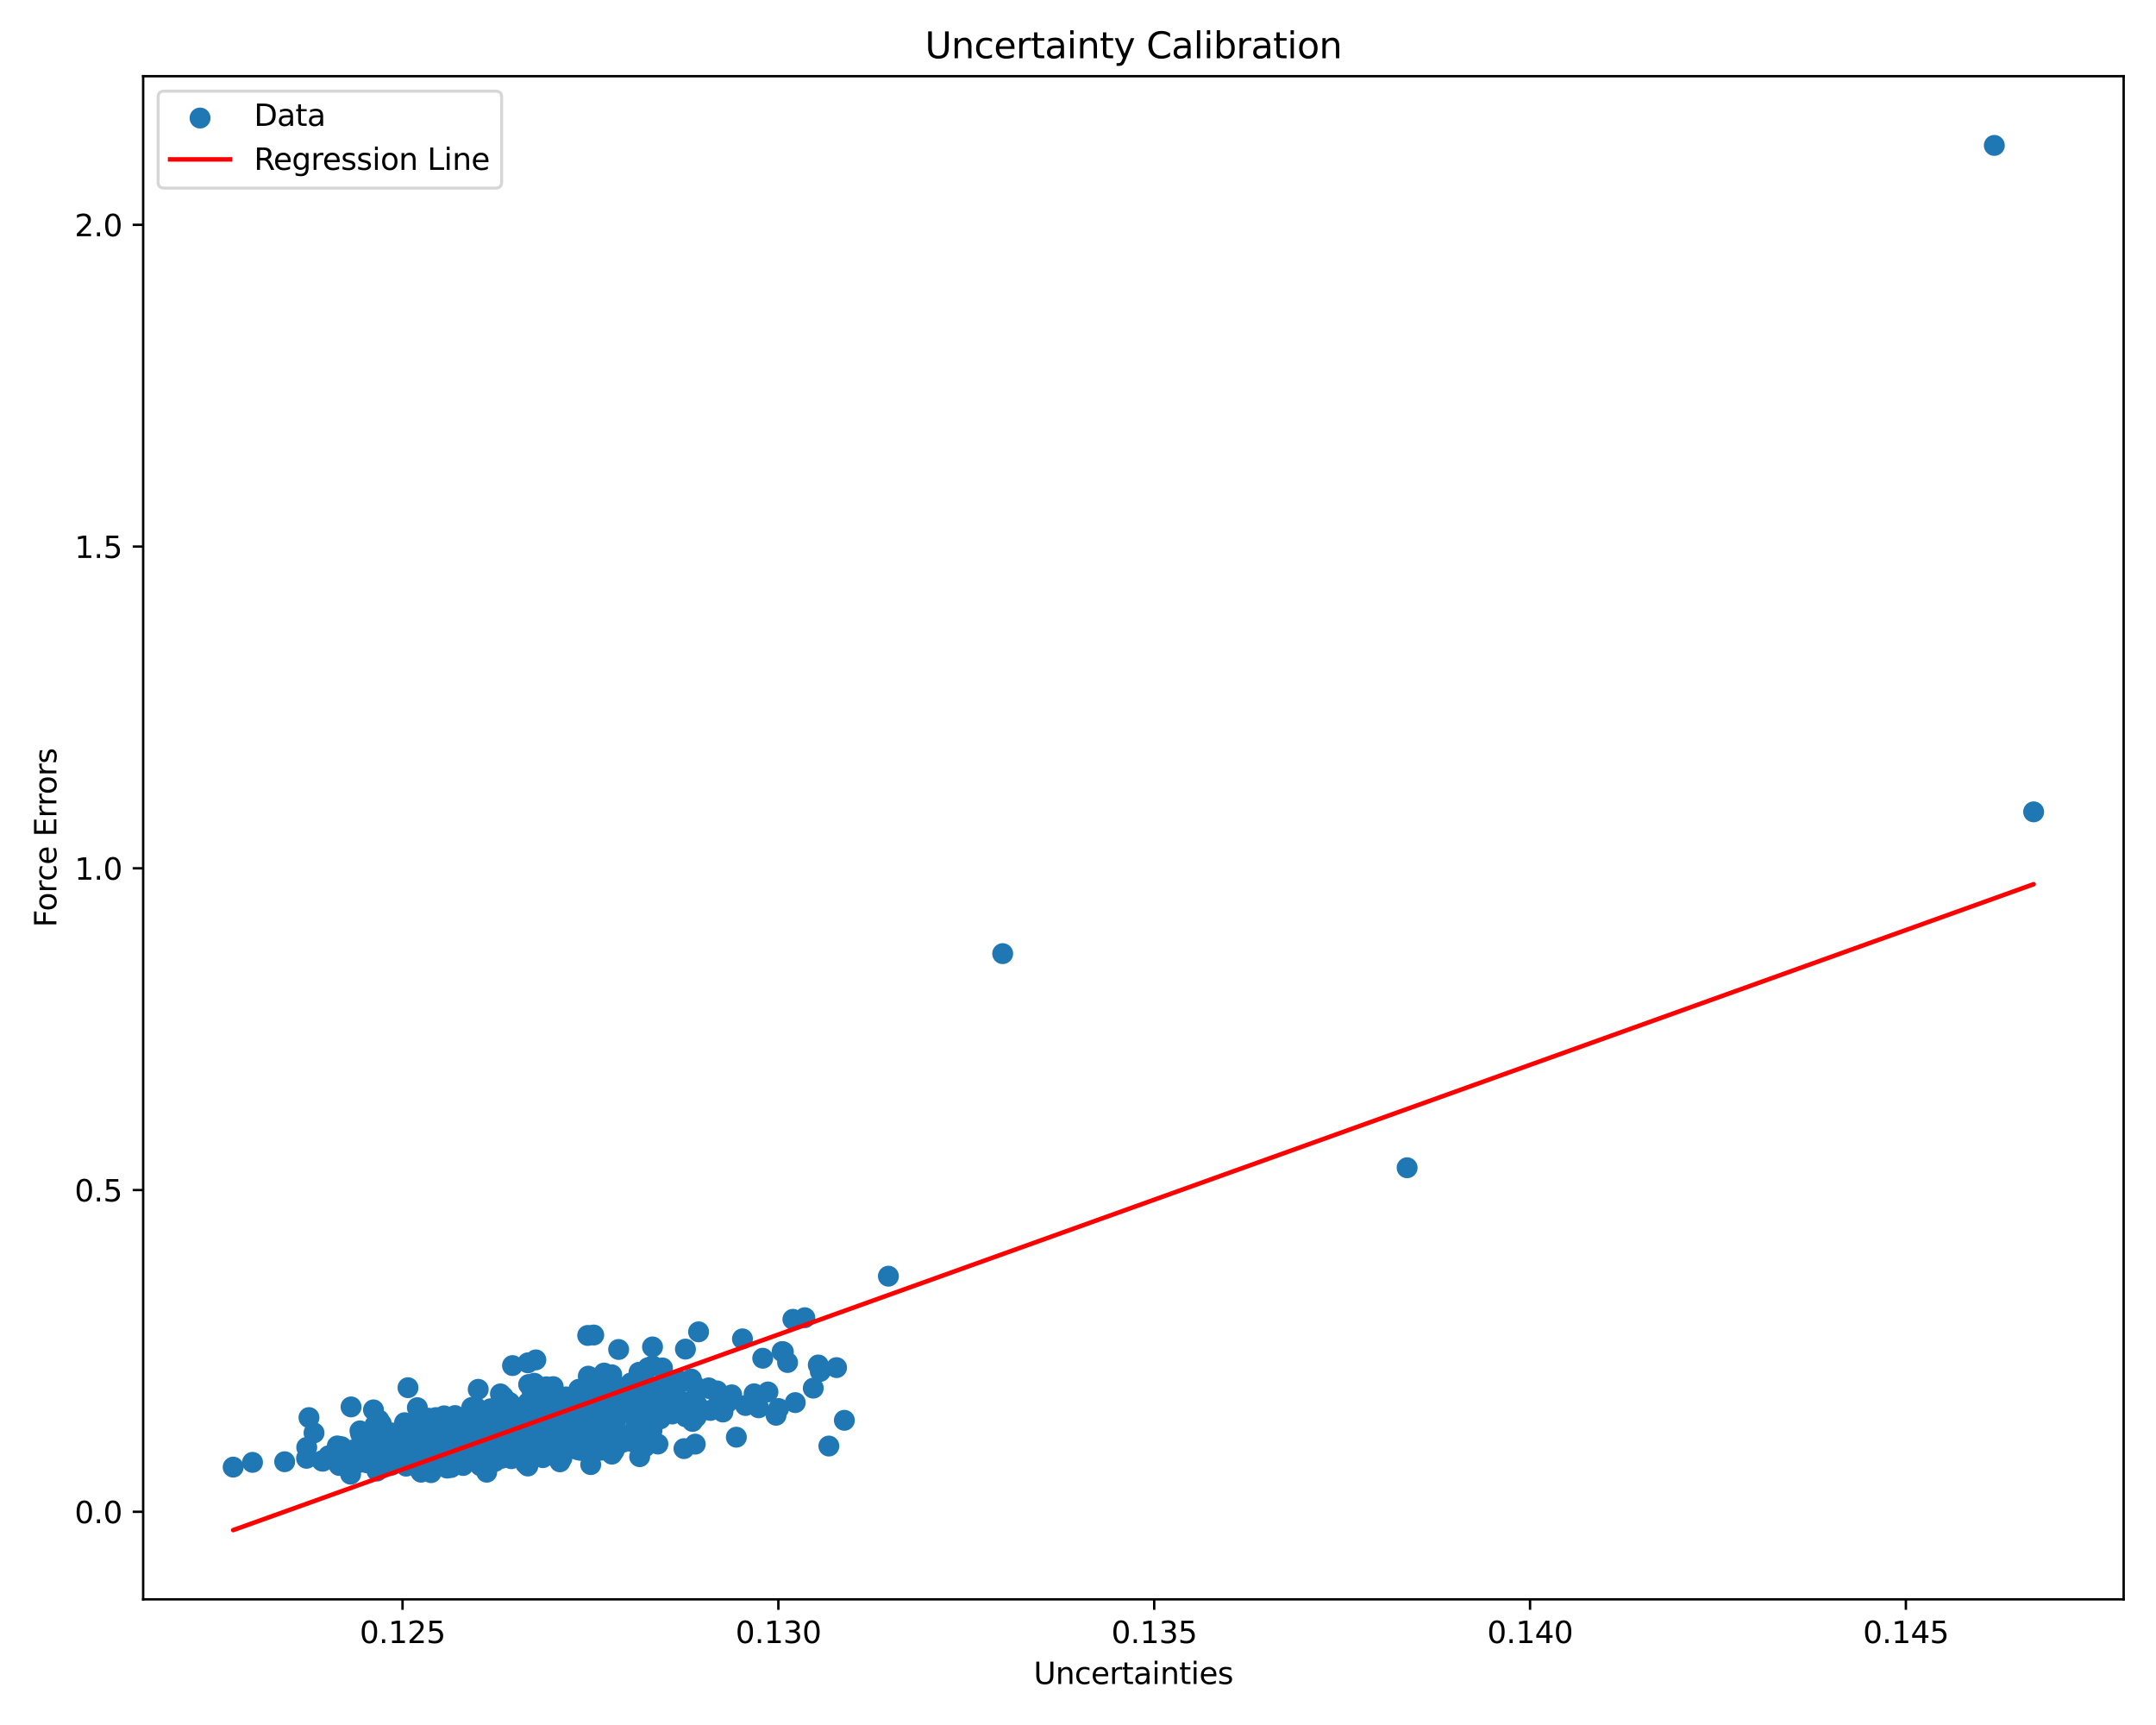 <?xml version="1.0" encoding="utf-8" standalone="no"?>
<!DOCTYPE svg PUBLIC "-//W3C//DTD SVG 1.1//EN"
  "http://www.w3.org/Graphics/SVG/1.1/DTD/svg11.dtd">
<svg xmlns:xlink="http://www.w3.org/1999/xlink" width="720pt" height="576pt" viewBox="0 0 720 576" xmlns="http://www.w3.org/2000/svg" version="1.1">
 <defs>
  <style type="text/css">*{stroke-linejoin: round; stroke-linecap: butt}</style>
 </defs>
 <g id="figure_1">
  <g id="patch_1">
   <path d="M 0 576 
L 720 576 
L 720 0 
L 0 0 
z
" style="fill: #ffffff"/>
  </g>
  <g id="axes_1">
   <g id="patch_2">
    <path d="M 47.81 534.04 
L 709.2 534.04 
L 709.2 25.44 
L 47.81 25.44 
z
" style="fill: #ffffff"/>
   </g>
   <g id="PathCollection_1">
    <defs>
     <path id="m4143c07a6e" d="M 0 3 
C 0.796 3 1.559 2.684 2.121 2.121 
C 2.684 1.559 3 0.796 3 0 
C 3 -0.796 2.684 -1.559 2.121 -2.121 
C 1.559 -2.684 0.796 -3 0 -3 
C -0.796 -3 -1.559 -2.684 -2.121 -2.121 
C -2.684 -1.559 -3 -0.796 -3 0 
C -3 0.796 -2.684 1.559 -2.121 2.121 
C -1.559 2.684 -0.796 3 0 3 
z
" style="stroke: #1f77b4"/>
    </defs>
    <g clip-path="url(#p42f7237c4c)">
     <use xlink:href="#m4143c07a6e" x="172.173" y="479.732" style="fill: #1f77b4; stroke: #1f77b4"/>
     <use xlink:href="#m4143c07a6e" x="203.59" y="476.741" style="fill: #1f77b4; stroke: #1f77b4"/>
     <use xlink:href="#m4143c07a6e" x="202.253" y="465.568" style="fill: #1f77b4; stroke: #1f77b4"/>
     <use xlink:href="#m4143c07a6e" x="268.769" y="440.007" style="fill: #1f77b4; stroke: #1f77b4"/>
     <use xlink:href="#m4143c07a6e" x="117.58" y="487.954" style="fill: #1f77b4; stroke: #1f77b4"/>
     <use xlink:href="#m4143c07a6e" x="150.778" y="486.245" style="fill: #1f77b4; stroke: #1f77b4"/>
     <use xlink:href="#m4143c07a6e" x="214.273" y="476.4" style="fill: #1f77b4; stroke: #1f77b4"/>
     <use xlink:href="#m4143c07a6e" x="150.668" y="490.014" style="fill: #1f77b4; stroke: #1f77b4"/>
     <use xlink:href="#m4143c07a6e" x="245.903" y="479.898" style="fill: #1f77b4; stroke: #1f77b4"/>
     <use xlink:href="#m4143c07a6e" x="184.676" y="471.587" style="fill: #1f77b4; stroke: #1f77b4"/>
     <use xlink:href="#m4143c07a6e" x="164.238" y="485.706" style="fill: #1f77b4; stroke: #1f77b4"/>
     <use xlink:href="#m4143c07a6e" x="181.548" y="484.649" style="fill: #1f77b4; stroke: #1f77b4"/>
     <use xlink:href="#m4143c07a6e" x="214.118" y="471.914" style="fill: #1f77b4; stroke: #1f77b4"/>
     <use xlink:href="#m4143c07a6e" x="173.391" y="479.149" style="fill: #1f77b4; stroke: #1f77b4"/>
     <use xlink:href="#m4143c07a6e" x="216.799" y="462.864" style="fill: #1f77b4; stroke: #1f77b4"/>
     <use xlink:href="#m4143c07a6e" x="148.44" y="485.324" style="fill: #1f77b4; stroke: #1f77b4"/>
     <use xlink:href="#m4143c07a6e" x="205.01" y="467.04" style="fill: #1f77b4; stroke: #1f77b4"/>
     <use xlink:href="#m4143c07a6e" x="281.977" y="474.261" style="fill: #1f77b4; stroke: #1f77b4"/>
     <use xlink:href="#m4143c07a6e" x="224.936" y="467.801" style="fill: #1f77b4; stroke: #1f77b4"/>
     <use xlink:href="#m4143c07a6e" x="143.101" y="482.645" style="fill: #1f77b4; stroke: #1f77b4"/>
     <use xlink:href="#m4143c07a6e" x="126.526" y="474.123" style="fill: #1f77b4; stroke: #1f77b4"/>
     <use xlink:href="#m4143c07a6e" x="145.56" y="478.09" style="fill: #1f77b4; stroke: #1f77b4"/>
     <use xlink:href="#m4143c07a6e" x="146.742" y="479.558" style="fill: #1f77b4; stroke: #1f77b4"/>
     <use xlink:href="#m4143c07a6e" x="211.359" y="479.629" style="fill: #1f77b4; stroke: #1f77b4"/>
     <use xlink:href="#m4143c07a6e" x="214.051" y="465.861" style="fill: #1f77b4; stroke: #1f77b4"/>
     <use xlink:href="#m4143c07a6e" x="140.913" y="484.73" style="fill: #1f77b4; stroke: #1f77b4"/>
     <use xlink:href="#m4143c07a6e" x="220.515" y="473.795" style="fill: #1f77b4; stroke: #1f77b4"/>
     <use xlink:href="#m4143c07a6e" x="158.246" y="485.782" style="fill: #1f77b4; stroke: #1f77b4"/>
     <use xlink:href="#m4143c07a6e" x="180.482" y="482.846" style="fill: #1f77b4; stroke: #1f77b4"/>
     <use xlink:href="#m4143c07a6e" x="194.59" y="467.255" style="fill: #1f77b4; stroke: #1f77b4"/>
     <use xlink:href="#m4143c07a6e" x="190.91" y="479.829" style="fill: #1f77b4; stroke: #1f77b4"/>
     <use xlink:href="#m4143c07a6e" x="160.199" y="484.408" style="fill: #1f77b4; stroke: #1f77b4"/>
     <use xlink:href="#m4143c07a6e" x="169.423" y="475.169" style="fill: #1f77b4; stroke: #1f77b4"/>
     <use xlink:href="#m4143c07a6e" x="180.252" y="463.856" style="fill: #1f77b4; stroke: #1f77b4"/>
     <use xlink:href="#m4143c07a6e" x="170.126" y="483.131" style="fill: #1f77b4; stroke: #1f77b4"/>
     <use xlink:href="#m4143c07a6e" x="189.613" y="481.518" style="fill: #1f77b4; stroke: #1f77b4"/>
     <use xlink:href="#m4143c07a6e" x="174.64" y="478.809" style="fill: #1f77b4; stroke: #1f77b4"/>
     <use xlink:href="#m4143c07a6e" x="173.088" y="475.894" style="fill: #1f77b4; stroke: #1f77b4"/>
     <use xlink:href="#m4143c07a6e" x="199.713" y="481.749" style="fill: #1f77b4; stroke: #1f77b4"/>
     <use xlink:href="#m4143c07a6e" x="147.595" y="482.642" style="fill: #1f77b4; stroke: #1f77b4"/>
     <use xlink:href="#m4143c07a6e" x="169.439" y="468.159" style="fill: #1f77b4; stroke: #1f77b4"/>
     <use xlink:href="#m4143c07a6e" x="225.765" y="461.34" style="fill: #1f77b4; stroke: #1f77b4"/>
     <use xlink:href="#m4143c07a6e" x="184.915" y="476.671" style="fill: #1f77b4; stroke: #1f77b4"/>
     <use xlink:href="#m4143c07a6e" x="146.319" y="482.77" style="fill: #1f77b4; stroke: #1f77b4"/>
     <use xlink:href="#m4143c07a6e" x="189.529" y="477.515" style="fill: #1f77b4; stroke: #1f77b4"/>
     <use xlink:href="#m4143c07a6e" x="152.872" y="479.968" style="fill: #1f77b4; stroke: #1f77b4"/>
     <use xlink:href="#m4143c07a6e" x="176.415" y="468.269" style="fill: #1f77b4; stroke: #1f77b4"/>
     <use xlink:href="#m4143c07a6e" x="142.717" y="477.44" style="fill: #1f77b4; stroke: #1f77b4"/>
     <use xlink:href="#m4143c07a6e" x="154.644" y="485.152" style="fill: #1f77b4; stroke: #1f77b4"/>
     <use xlink:href="#m4143c07a6e" x="125.928" y="491.202" style="fill: #1f77b4; stroke: #1f77b4"/>
     <use xlink:href="#m4143c07a6e" x="165.546" y="474.678" style="fill: #1f77b4; stroke: #1f77b4"/>
     <use xlink:href="#m4143c07a6e" x="173.851" y="480.358" style="fill: #1f77b4; stroke: #1f77b4"/>
     <use xlink:href="#m4143c07a6e" x="175.549" y="475.827" style="fill: #1f77b4; stroke: #1f77b4"/>
     <use xlink:href="#m4143c07a6e" x="157.35" y="486.479" style="fill: #1f77b4; stroke: #1f77b4"/>
     <use xlink:href="#m4143c07a6e" x="123.446" y="480.984" style="fill: #1f77b4; stroke: #1f77b4"/>
     <use xlink:href="#m4143c07a6e" x="178.115" y="468.381" style="fill: #1f77b4; stroke: #1f77b4"/>
     <use xlink:href="#m4143c07a6e" x="182.162" y="480.358" style="fill: #1f77b4; stroke: #1f77b4"/>
     <use xlink:href="#m4143c07a6e" x="138.849" y="482.776" style="fill: #1f77b4; stroke: #1f77b4"/>
     <use xlink:href="#m4143c07a6e" x="209.833" y="469.832" style="fill: #1f77b4; stroke: #1f77b4"/>
     <use xlink:href="#m4143c07a6e" x="232.642" y="463.247" style="fill: #1f77b4; stroke: #1f77b4"/>
     <use xlink:href="#m4143c07a6e" x="206.147" y="472.981" style="fill: #1f77b4; stroke: #1f77b4"/>
     <use xlink:href="#m4143c07a6e" x="155.942" y="484.203" style="fill: #1f77b4; stroke: #1f77b4"/>
     <use xlink:href="#m4143c07a6e" x="201.487" y="461.97" style="fill: #1f77b4; stroke: #1f77b4"/>
     <use xlink:href="#m4143c07a6e" x="132.749" y="483.486" style="fill: #1f77b4; stroke: #1f77b4"/>
     <use xlink:href="#m4143c07a6e" x="191.282" y="477.82" style="fill: #1f77b4; stroke: #1f77b4"/>
     <use xlink:href="#m4143c07a6e" x="136.179" y="486.475" style="fill: #1f77b4; stroke: #1f77b4"/>
     <use xlink:href="#m4143c07a6e" x="147.001" y="487.423" style="fill: #1f77b4; stroke: #1f77b4"/>
     <use xlink:href="#m4143c07a6e" x="114.028" y="483.059" style="fill: #1f77b4; stroke: #1f77b4"/>
     <use xlink:href="#m4143c07a6e" x="157.768" y="473.891" style="fill: #1f77b4; stroke: #1f77b4"/>
     <use xlink:href="#m4143c07a6e" x="159.996" y="475.465" style="fill: #1f77b4; stroke: #1f77b4"/>
     <use xlink:href="#m4143c07a6e" x="154.574" y="488.868" style="fill: #1f77b4; stroke: #1f77b4"/>
     <use xlink:href="#m4143c07a6e" x="196.261" y="473.91" style="fill: #1f77b4; stroke: #1f77b4"/>
     <use xlink:href="#m4143c07a6e" x="112.617" y="488.1" style="fill: #1f77b4; stroke: #1f77b4"/>
     <use xlink:href="#m4143c07a6e" x="175.864" y="476.228" style="fill: #1f77b4; stroke: #1f77b4"/>
     <use xlink:href="#m4143c07a6e" x="178.407" y="482.751" style="fill: #1f77b4; stroke: #1f77b4"/>
     <use xlink:href="#m4143c07a6e" x="159.859" y="486.303" style="fill: #1f77b4; stroke: #1f77b4"/>
     <use xlink:href="#m4143c07a6e" x="196.663" y="469.125" style="fill: #1f77b4; stroke: #1f77b4"/>
     <use xlink:href="#m4143c07a6e" x="162.741" y="481.58" style="fill: #1f77b4; stroke: #1f77b4"/>
     <use xlink:href="#m4143c07a6e" x="236.663" y="463.438" style="fill: #1f77b4; stroke: #1f77b4"/>
     <use xlink:href="#m4143c07a6e" x="164.902" y="485.187" style="fill: #1f77b4; stroke: #1f77b4"/>
     <use xlink:href="#m4143c07a6e" x="160.44" y="489.432" style="fill: #1f77b4; stroke: #1f77b4"/>
     <use xlink:href="#m4143c07a6e" x="168.082" y="481.689" style="fill: #1f77b4; stroke: #1f77b4"/>
     <use xlink:href="#m4143c07a6e" x="264.788" y="440.537" style="fill: #1f77b4; stroke: #1f77b4"/>
     <use xlink:href="#m4143c07a6e" x="178.444" y="483.956" style="fill: #1f77b4; stroke: #1f77b4"/>
     <use xlink:href="#m4143c07a6e" x="251.833" y="465.405" style="fill: #1f77b4; stroke: #1f77b4"/>
     <use xlink:href="#m4143c07a6e" x="136.252" y="463.373" style="fill: #1f77b4; stroke: #1f77b4"/>
     <use xlink:href="#m4143c07a6e" x="102.371" y="486.952" style="fill: #1f77b4; stroke: #1f77b4"/>
     <use xlink:href="#m4143c07a6e" x="145.815" y="488.972" style="fill: #1f77b4; stroke: #1f77b4"/>
     <use xlink:href="#m4143c07a6e" x="102.435" y="483.294" style="fill: #1f77b4; stroke: #1f77b4"/>
     <use xlink:href="#m4143c07a6e" x="130.315" y="482.123" style="fill: #1f77b4; stroke: #1f77b4"/>
     <use xlink:href="#m4143c07a6e" x="148.723" y="477.554" style="fill: #1f77b4; stroke: #1f77b4"/>
     <use xlink:href="#m4143c07a6e" x="165.948" y="486.848" style="fill: #1f77b4; stroke: #1f77b4"/>
     <use xlink:href="#m4143c07a6e" x="137.503" y="489.174" style="fill: #1f77b4; stroke: #1f77b4"/>
     <use xlink:href="#m4143c07a6e" x="181.981" y="480.304" style="fill: #1f77b4; stroke: #1f77b4"/>
     <use xlink:href="#m4143c07a6e" x="148.637" y="486.009" style="fill: #1f77b4; stroke: #1f77b4"/>
     <use xlink:href="#m4143c07a6e" x="221.211" y="462.024" style="fill: #1f77b4; stroke: #1f77b4"/>
     <use xlink:href="#m4143c07a6e" x="271.591" y="463.523" style="fill: #1f77b4; stroke: #1f77b4"/>
     <use xlink:href="#m4143c07a6e" x="161.617" y="474.572" style="fill: #1f77b4; stroke: #1f77b4"/>
     <use xlink:href="#m4143c07a6e" x="124.72" y="470.774" style="fill: #1f77b4; stroke: #1f77b4"/>
     <use xlink:href="#m4143c07a6e" x="220.902" y="467.477" style="fill: #1f77b4; stroke: #1f77b4"/>
     <use xlink:href="#m4143c07a6e" x="204.438" y="474.392" style="fill: #1f77b4; stroke: #1f77b4"/>
     <use xlink:href="#m4143c07a6e" x="119.648" y="483.447" style="fill: #1f77b4; stroke: #1f77b4"/>
     <use xlink:href="#m4143c07a6e" x="154.755" y="475.189" style="fill: #1f77b4; stroke: #1f77b4"/>
     <use xlink:href="#m4143c07a6e" x="130.655" y="483.351" style="fill: #1f77b4; stroke: #1f77b4"/>
     <use xlink:href="#m4143c07a6e" x="248.95" y="469.318" style="fill: #1f77b4; stroke: #1f77b4"/>
     <use xlink:href="#m4143c07a6e" x="151.995" y="484.402" style="fill: #1f77b4; stroke: #1f77b4"/>
     <use xlink:href="#m4143c07a6e" x="204.298" y="459.061" style="fill: #1f77b4; stroke: #1f77b4"/>
     <use xlink:href="#m4143c07a6e" x="197.274" y="489.05" style="fill: #1f77b4; stroke: #1f77b4"/>
     <use xlink:href="#m4143c07a6e" x="145.556" y="488.719" style="fill: #1f77b4; stroke: #1f77b4"/>
     <use xlink:href="#m4143c07a6e" x="160.15" y="484.56" style="fill: #1f77b4; stroke: #1f77b4"/>
     <use xlink:href="#m4143c07a6e" x="225.038" y="468.296" style="fill: #1f77b4; stroke: #1f77b4"/>
     <use xlink:href="#m4143c07a6e" x="103.183" y="473.352" style="fill: #1f77b4; stroke: #1f77b4"/>
     <use xlink:href="#m4143c07a6e" x="176.892" y="476.61" style="fill: #1f77b4; stroke: #1f77b4"/>
     <use xlink:href="#m4143c07a6e" x="178.947" y="454.083" style="fill: #1f77b4; stroke: #1f77b4"/>
     <use xlink:href="#m4143c07a6e" x="162.987" y="484.271" style="fill: #1f77b4; stroke: #1f77b4"/>
     <use xlink:href="#m4143c07a6e" x="207.897" y="481.618" style="fill: #1f77b4; stroke: #1f77b4"/>
     <use xlink:href="#m4143c07a6e" x="182.437" y="463.058" style="fill: #1f77b4; stroke: #1f77b4"/>
     <use xlink:href="#m4143c07a6e" x="140.006" y="485.504" style="fill: #1f77b4; stroke: #1f77b4"/>
     <use xlink:href="#m4143c07a6e" x="147.539" y="488.317" style="fill: #1f77b4; stroke: #1f77b4"/>
     <use xlink:href="#m4143c07a6e" x="215.409" y="483.102" style="fill: #1f77b4; stroke: #1f77b4"/>
     <use xlink:href="#m4143c07a6e" x="221.254" y="472.821" style="fill: #1f77b4; stroke: #1f77b4"/>
     <use xlink:href="#m4143c07a6e" x="138.574" y="479.059" style="fill: #1f77b4; stroke: #1f77b4"/>
     <use xlink:href="#m4143c07a6e" x="134.416" y="486.056" style="fill: #1f77b4; stroke: #1f77b4"/>
     <use xlink:href="#m4143c07a6e" x="172.672" y="475.628" style="fill: #1f77b4; stroke: #1f77b4"/>
     <use xlink:href="#m4143c07a6e" x="254.717" y="453.535" style="fill: #1f77b4; stroke: #1f77b4"/>
     <use xlink:href="#m4143c07a6e" x="203.585" y="481.566" style="fill: #1f77b4; stroke: #1f77b4"/>
     <use xlink:href="#m4143c07a6e" x="227.959" y="469.581" style="fill: #1f77b4; stroke: #1f77b4"/>
     <use xlink:href="#m4143c07a6e" x="237.249" y="470.959" style="fill: #1f77b4; stroke: #1f77b4"/>
     <use xlink:href="#m4143c07a6e" x="154.236" y="482.749" style="fill: #1f77b4; stroke: #1f77b4"/>
     <use xlink:href="#m4143c07a6e" x="187.643" y="486.911" style="fill: #1f77b4; stroke: #1f77b4"/>
     <use xlink:href="#m4143c07a6e" x="171.5" y="479.722" style="fill: #1f77b4; stroke: #1f77b4"/>
     <use xlink:href="#m4143c07a6e" x="212.323" y="476.148" style="fill: #1f77b4; stroke: #1f77b4"/>
     <use xlink:href="#m4143c07a6e" x="241.425" y="471.494" style="fill: #1f77b4; stroke: #1f77b4"/>
     <use xlink:href="#m4143c07a6e" x="162.09" y="484.086" style="fill: #1f77b4; stroke: #1f77b4"/>
     <use xlink:href="#m4143c07a6e" x="134.511" y="482.932" style="fill: #1f77b4; stroke: #1f77b4"/>
     <use xlink:href="#m4143c07a6e" x="151.714" y="484.906" style="fill: #1f77b4; stroke: #1f77b4"/>
     <use xlink:href="#m4143c07a6e" x="190.282" y="479.115" style="fill: #1f77b4; stroke: #1f77b4"/>
     <use xlink:href="#m4143c07a6e" x="142.608" y="484.015" style="fill: #1f77b4; stroke: #1f77b4"/>
     <use xlink:href="#m4143c07a6e" x="117.956" y="484.162" style="fill: #1f77b4; stroke: #1f77b4"/>
     <use xlink:href="#m4143c07a6e" x="146.313" y="482.396" style="fill: #1f77b4; stroke: #1f77b4"/>
     <use xlink:href="#m4143c07a6e" x="185.729" y="475.268" style="fill: #1f77b4; stroke: #1f77b4"/>
     <use xlink:href="#m4143c07a6e" x="143.949" y="491.737" style="fill: #1f77b4; stroke: #1f77b4"/>
     <use xlink:href="#m4143c07a6e" x="199.462" y="479.317" style="fill: #1f77b4; stroke: #1f77b4"/>
     <use xlink:href="#m4143c07a6e" x="334.848" y="318.43" style="fill: #1f77b4; stroke: #1f77b4"/>
     <use xlink:href="#m4143c07a6e" x="207.625" y="463.342" style="fill: #1f77b4; stroke: #1f77b4"/>
     <use xlink:href="#m4143c07a6e" x="206.598" y="450.609" style="fill: #1f77b4; stroke: #1f77b4"/>
     <use xlink:href="#m4143c07a6e" x="126.98" y="487.248" style="fill: #1f77b4; stroke: #1f77b4"/>
     <use xlink:href="#m4143c07a6e" x="158.993" y="469.966" style="fill: #1f77b4; stroke: #1f77b4"/>
     <use xlink:href="#m4143c07a6e" x="205.612" y="477.96" style="fill: #1f77b4; stroke: #1f77b4"/>
     <use xlink:href="#m4143c07a6e" x="144.309" y="479.004" style="fill: #1f77b4; stroke: #1f77b4"/>
     <use xlink:href="#m4143c07a6e" x="160.128" y="475.559" style="fill: #1f77b4; stroke: #1f77b4"/>
     <use xlink:href="#m4143c07a6e" x="168.127" y="466.434" style="fill: #1f77b4; stroke: #1f77b4"/>
     <use xlink:href="#m4143c07a6e" x="162.635" y="484.508" style="fill: #1f77b4; stroke: #1f77b4"/>
     <use xlink:href="#m4143c07a6e" x="152.368" y="479.066" style="fill: #1f77b4; stroke: #1f77b4"/>
     <use xlink:href="#m4143c07a6e" x="221.242" y="456.785" style="fill: #1f77b4; stroke: #1f77b4"/>
     <use xlink:href="#m4143c07a6e" x="177.434" y="483.577" style="fill: #1f77b4; stroke: #1f77b4"/>
     <use xlink:href="#m4143c07a6e" x="240.149" y="467.282" style="fill: #1f77b4; stroke: #1f77b4"/>
     <use xlink:href="#m4143c07a6e" x="130.776" y="489.25" style="fill: #1f77b4; stroke: #1f77b4"/>
     <use xlink:href="#m4143c07a6e" x="176.558" y="481.161" style="fill: #1f77b4; stroke: #1f77b4"/>
     <use xlink:href="#m4143c07a6e" x="122.565" y="488.465" style="fill: #1f77b4; stroke: #1f77b4"/>
     <use xlink:href="#m4143c07a6e" x="190.624" y="483.574" style="fill: #1f77b4; stroke: #1f77b4"/>
     <use xlink:href="#m4143c07a6e" x="155.724" y="483.031" style="fill: #1f77b4; stroke: #1f77b4"/>
     <use xlink:href="#m4143c07a6e" x="154.23" y="486.929" style="fill: #1f77b4; stroke: #1f77b4"/>
     <use xlink:href="#m4143c07a6e" x="136.15" y="482.625" style="fill: #1f77b4; stroke: #1f77b4"/>
     <use xlink:href="#m4143c07a6e" x="152.149" y="485.417" style="fill: #1f77b4; stroke: #1f77b4"/>
     <use xlink:href="#m4143c07a6e" x="176.283" y="489.517" style="fill: #1f77b4; stroke: #1f77b4"/>
     <use xlink:href="#m4143c07a6e" x="129.921" y="487.607" style="fill: #1f77b4; stroke: #1f77b4"/>
     <use xlink:href="#m4143c07a6e" x="193.126" y="473.061" style="fill: #1f77b4; stroke: #1f77b4"/>
     <use xlink:href="#m4143c07a6e" x="189.771" y="473.86" style="fill: #1f77b4; stroke: #1f77b4"/>
     <use xlink:href="#m4143c07a6e" x="199.278" y="461.51" style="fill: #1f77b4; stroke: #1f77b4"/>
     <use xlink:href="#m4143c07a6e" x="130.221" y="486.469" style="fill: #1f77b4; stroke: #1f77b4"/>
     <use xlink:href="#m4143c07a6e" x="218.308" y="467.871" style="fill: #1f77b4; stroke: #1f77b4"/>
     <use xlink:href="#m4143c07a6e" x="177.979" y="477.032" style="fill: #1f77b4; stroke: #1f77b4"/>
     <use xlink:href="#m4143c07a6e" x="168.261" y="476.531" style="fill: #1f77b4; stroke: #1f77b4"/>
     <use xlink:href="#m4143c07a6e" x="163.137" y="485.529" style="fill: #1f77b4; stroke: #1f77b4"/>
     <use xlink:href="#m4143c07a6e" x="163.375" y="482.95" style="fill: #1f77b4; stroke: #1f77b4"/>
     <use xlink:href="#m4143c07a6e" x="217.968" y="456.091" style="fill: #1f77b4; stroke: #1f77b4"/>
     <use xlink:href="#m4143c07a6e" x="177.744" y="481.354" style="fill: #1f77b4; stroke: #1f77b4"/>
     <use xlink:href="#m4143c07a6e" x="228.52" y="471.153" style="fill: #1f77b4; stroke: #1f77b4"/>
     <use xlink:href="#m4143c07a6e" x="169.99" y="476.722" style="fill: #1f77b4; stroke: #1f77b4"/>
     <use xlink:href="#m4143c07a6e" x="180.208" y="483.195" style="fill: #1f77b4; stroke: #1f77b4"/>
     <use xlink:href="#m4143c07a6e" x="152.205" y="478.184" style="fill: #1f77b4; stroke: #1f77b4"/>
     <use xlink:href="#m4143c07a6e" x="185.946" y="484.255" style="fill: #1f77b4; stroke: #1f77b4"/>
     <use xlink:href="#m4143c07a6e" x="160.254" y="484.313" style="fill: #1f77b4; stroke: #1f77b4"/>
     <use xlink:href="#m4143c07a6e" x="192.414" y="470.927" style="fill: #1f77b4; stroke: #1f77b4"/>
     <use xlink:href="#m4143c07a6e" x="225.893" y="462.822" style="fill: #1f77b4; stroke: #1f77b4"/>
     <use xlink:href="#m4143c07a6e" x="193.495" y="476.027" style="fill: #1f77b4; stroke: #1f77b4"/>
     <use xlink:href="#m4143c07a6e" x="164.522" y="472.596" style="fill: #1f77b4; stroke: #1f77b4"/>
     <use xlink:href="#m4143c07a6e" x="208.042" y="466.053" style="fill: #1f77b4; stroke: #1f77b4"/>
     <use xlink:href="#m4143c07a6e" x="126.79" y="486.539" style="fill: #1f77b4; stroke: #1f77b4"/>
     <use xlink:href="#m4143c07a6e" x="130.359" y="483.254" style="fill: #1f77b4; stroke: #1f77b4"/>
     <use xlink:href="#m4143c07a6e" x="116.666" y="485.842" style="fill: #1f77b4; stroke: #1f77b4"/>
     <use xlink:href="#m4143c07a6e" x="204.931" y="476.687" style="fill: #1f77b4; stroke: #1f77b4"/>
     <use xlink:href="#m4143c07a6e" x="136.56" y="486.341" style="fill: #1f77b4; stroke: #1f77b4"/>
     <use xlink:href="#m4143c07a6e" x="123.979" y="486.067" style="fill: #1f77b4; stroke: #1f77b4"/>
     <use xlink:href="#m4143c07a6e" x="198.179" y="462.035" style="fill: #1f77b4; stroke: #1f77b4"/>
     <use xlink:href="#m4143c07a6e" x="200.926" y="466.267" style="fill: #1f77b4; stroke: #1f77b4"/>
     <use xlink:href="#m4143c07a6e" x="123.263" y="482.278" style="fill: #1f77b4; stroke: #1f77b4"/>
     <use xlink:href="#m4143c07a6e" x="231.679" y="467.162" style="fill: #1f77b4; stroke: #1f77b4"/>
     <use xlink:href="#m4143c07a6e" x="231.579" y="471.569" style="fill: #1f77b4; stroke: #1f77b4"/>
     <use xlink:href="#m4143c07a6e" x="148.004" y="485.898" style="fill: #1f77b4; stroke: #1f77b4"/>
     <use xlink:href="#m4143c07a6e" x="193.336" y="471.03" style="fill: #1f77b4; stroke: #1f77b4"/>
     <use xlink:href="#m4143c07a6e" x="156.003" y="486.297" style="fill: #1f77b4; stroke: #1f77b4"/>
     <use xlink:href="#m4143c07a6e" x="172.55" y="478.435" style="fill: #1f77b4; stroke: #1f77b4"/>
     <use xlink:href="#m4143c07a6e" x="176.296" y="455.068" style="fill: #1f77b4; stroke: #1f77b4"/>
     <use xlink:href="#m4143c07a6e" x="137.182" y="488.503" style="fill: #1f77b4; stroke: #1f77b4"/>
     <use xlink:href="#m4143c07a6e" x="154.995" y="480.57" style="fill: #1f77b4; stroke: #1f77b4"/>
     <use xlink:href="#m4143c07a6e" x="136.55" y="484.755" style="fill: #1f77b4; stroke: #1f77b4"/>
     <use xlink:href="#m4143c07a6e" x="183.075" y="478.463" style="fill: #1f77b4; stroke: #1f77b4"/>
     <use xlink:href="#m4143c07a6e" x="148.116" y="482.681" style="fill: #1f77b4; stroke: #1f77b4"/>
     <use xlink:href="#m4143c07a6e" x="192.582" y="477.041" style="fill: #1f77b4; stroke: #1f77b4"/>
     <use xlink:href="#m4143c07a6e" x="157.15" y="483.227" style="fill: #1f77b4; stroke: #1f77b4"/>
     <use xlink:href="#m4143c07a6e" x="203.133" y="465.108" style="fill: #1f77b4; stroke: #1f77b4"/>
     <use xlink:href="#m4143c07a6e" x="149.319" y="490.217" style="fill: #1f77b4; stroke: #1f77b4"/>
     <use xlink:href="#m4143c07a6e" x="176.085" y="478.439" style="fill: #1f77b4; stroke: #1f77b4"/>
     <use xlink:href="#m4143c07a6e" x="228.41" y="483.713" style="fill: #1f77b4; stroke: #1f77b4"/>
     <use xlink:href="#m4143c07a6e" x="138.913" y="487.364" style="fill: #1f77b4; stroke: #1f77b4"/>
     <use xlink:href="#m4143c07a6e" x="158.538" y="477.665" style="fill: #1f77b4; stroke: #1f77b4"/>
     <use xlink:href="#m4143c07a6e" x="164.701" y="474.279" style="fill: #1f77b4; stroke: #1f77b4"/>
     <use xlink:href="#m4143c07a6e" x="236.845" y="463.653" style="fill: #1f77b4; stroke: #1f77b4"/>
     <use xlink:href="#m4143c07a6e" x="162.545" y="491.589" style="fill: #1f77b4; stroke: #1f77b4"/>
     <use xlink:href="#m4143c07a6e" x="181.059" y="475.362" style="fill: #1f77b4; stroke: #1f77b4"/>
     <use xlink:href="#m4143c07a6e" x="157.973" y="481.814" style="fill: #1f77b4; stroke: #1f77b4"/>
     <use xlink:href="#m4143c07a6e" x="201.948" y="480.593" style="fill: #1f77b4; stroke: #1f77b4"/>
     <use xlink:href="#m4143c07a6e" x="232.513" y="473.163" style="fill: #1f77b4; stroke: #1f77b4"/>
     <use xlink:href="#m4143c07a6e" x="178.452" y="461.885" style="fill: #1f77b4; stroke: #1f77b4"/>
     <use xlink:href="#m4143c07a6e" x="142.533" y="480.086" style="fill: #1f77b4; stroke: #1f77b4"/>
     <use xlink:href="#m4143c07a6e" x="156.383" y="484.57" style="fill: #1f77b4; stroke: #1f77b4"/>
     <use xlink:href="#m4143c07a6e" x="263.015" y="454.957" style="fill: #1f77b4; stroke: #1f77b4"/>
     <use xlink:href="#m4143c07a6e" x="279.369" y="456.664" style="fill: #1f77b4; stroke: #1f77b4"/>
     <use xlink:href="#m4143c07a6e" x="203.218" y="480.572" style="fill: #1f77b4; stroke: #1f77b4"/>
     <use xlink:href="#m4143c07a6e" x="169.891" y="472.285" style="fill: #1f77b4; stroke: #1f77b4"/>
     <use xlink:href="#m4143c07a6e" x="204.24" y="480.958" style="fill: #1f77b4; stroke: #1f77b4"/>
     <use xlink:href="#m4143c07a6e" x="113.258" y="489.327" style="fill: #1f77b4; stroke: #1f77b4"/>
     <use xlink:href="#m4143c07a6e" x="166.654" y="476.667" style="fill: #1f77b4; stroke: #1f77b4"/>
     <use xlink:href="#m4143c07a6e" x="183.105" y="472.279" style="fill: #1f77b4; stroke: #1f77b4"/>
     <use xlink:href="#m4143c07a6e" x="167.122" y="465.44" style="fill: #1f77b4; stroke: #1f77b4"/>
     <use xlink:href="#m4143c07a6e" x="172.607" y="483.813" style="fill: #1f77b4; stroke: #1f77b4"/>
     <use xlink:href="#m4143c07a6e" x="176.542" y="462.302" style="fill: #1f77b4; stroke: #1f77b4"/>
     <use xlink:href="#m4143c07a6e" x="216.006" y="472.464" style="fill: #1f77b4; stroke: #1f77b4"/>
     <use xlink:href="#m4143c07a6e" x="150.099" y="487.43" style="fill: #1f77b4; stroke: #1f77b4"/>
     <use xlink:href="#m4143c07a6e" x="205.82" y="482.912" style="fill: #1f77b4; stroke: #1f77b4"/>
     <use xlink:href="#m4143c07a6e" x="182.881" y="483.925" style="fill: #1f77b4; stroke: #1f77b4"/>
     <use xlink:href="#m4143c07a6e" x="200.108" y="476.69" style="fill: #1f77b4; stroke: #1f77b4"/>
     <use xlink:href="#m4143c07a6e" x="164.915" y="477.167" style="fill: #1f77b4; stroke: #1f77b4"/>
     <use xlink:href="#m4143c07a6e" x="109.743" y="486.1" style="fill: #1f77b4; stroke: #1f77b4"/>
     <use xlink:href="#m4143c07a6e" x="184.49" y="482.116" style="fill: #1f77b4; stroke: #1f77b4"/>
     <use xlink:href="#m4143c07a6e" x="216.441" y="456.685" style="fill: #1f77b4; stroke: #1f77b4"/>
     <use xlink:href="#m4143c07a6e" x="160.357" y="489.221" style="fill: #1f77b4; stroke: #1f77b4"/>
     <use xlink:href="#m4143c07a6e" x="163.889" y="484.665" style="fill: #1f77b4; stroke: #1f77b4"/>
     <use xlink:href="#m4143c07a6e" x="155.471" y="482.072" style="fill: #1f77b4; stroke: #1f77b4"/>
     <use xlink:href="#m4143c07a6e" x="155.835" y="482.938" style="fill: #1f77b4; stroke: #1f77b4"/>
     <use xlink:href="#m4143c07a6e" x="189.032" y="466.439" style="fill: #1f77b4; stroke: #1f77b4"/>
     <use xlink:href="#m4143c07a6e" x="679.137" y="271.086" style="fill: #1f77b4; stroke: #1f77b4"/>
     <use xlink:href="#m4143c07a6e" x="192.433" y="481.048" style="fill: #1f77b4; stroke: #1f77b4"/>
     <use xlink:href="#m4143c07a6e" x="178.444" y="483.956" style="fill: #1f77b4; stroke: #1f77b4"/>
     <use xlink:href="#m4143c07a6e" x="136.858" y="481.298" style="fill: #1f77b4; stroke: #1f77b4"/>
     <use xlink:href="#m4143c07a6e" x="158.701" y="480.818" style="fill: #1f77b4; stroke: #1f77b4"/>
     <use xlink:href="#m4143c07a6e" x="158.309" y="477.692" style="fill: #1f77b4; stroke: #1f77b4"/>
     <use xlink:href="#m4143c07a6e" x="132.668" y="485.26" style="fill: #1f77b4; stroke: #1f77b4"/>
     <use xlink:href="#m4143c07a6e" x="150.874" y="477.556" style="fill: #1f77b4; stroke: #1f77b4"/>
     <use xlink:href="#m4143c07a6e" x="239.496" y="464.441" style="fill: #1f77b4; stroke: #1f77b4"/>
     <use xlink:href="#m4143c07a6e" x="104.87" y="478.462" style="fill: #1f77b4; stroke: #1f77b4"/>
     <use xlink:href="#m4143c07a6e" x="213.62" y="486.403" style="fill: #1f77b4; stroke: #1f77b4"/>
     <use xlink:href="#m4143c07a6e" x="143.705" y="481.01" style="fill: #1f77b4; stroke: #1f77b4"/>
     <use xlink:href="#m4143c07a6e" x="191.332" y="472.577" style="fill: #1f77b4; stroke: #1f77b4"/>
     <use xlink:href="#m4143c07a6e" x="124.215" y="484.715" style="fill: #1f77b4; stroke: #1f77b4"/>
     <use xlink:href="#m4143c07a6e" x="124.722" y="486.338" style="fill: #1f77b4; stroke: #1f77b4"/>
     <use xlink:href="#m4143c07a6e" x="173.158" y="473.239" style="fill: #1f77b4; stroke: #1f77b4"/>
     <use xlink:href="#m4143c07a6e" x="172.237" y="473.372" style="fill: #1f77b4; stroke: #1f77b4"/>
     <use xlink:href="#m4143c07a6e" x="142.692" y="478.297" style="fill: #1f77b4; stroke: #1f77b4"/>
     <use xlink:href="#m4143c07a6e" x="232.178" y="482.219" style="fill: #1f77b4; stroke: #1f77b4"/>
     <use xlink:href="#m4143c07a6e" x="231.273" y="474.637" style="fill: #1f77b4; stroke: #1f77b4"/>
     <use xlink:href="#m4143c07a6e" x="152.071" y="480.623" style="fill: #1f77b4; stroke: #1f77b4"/>
     <use xlink:href="#m4143c07a6e" x="144.886" y="487.042" style="fill: #1f77b4; stroke: #1f77b4"/>
     <use xlink:href="#m4143c07a6e" x="182.499" y="484.665" style="fill: #1f77b4; stroke: #1f77b4"/>
     <use xlink:href="#m4143c07a6e" x="192.949" y="473.414" style="fill: #1f77b4; stroke: #1f77b4"/>
     <use xlink:href="#m4143c07a6e" x="207.405" y="467.754" style="fill: #1f77b4; stroke: #1f77b4"/>
     <use xlink:href="#m4143c07a6e" x="214.293" y="477.274" style="fill: #1f77b4; stroke: #1f77b4"/>
     <use xlink:href="#m4143c07a6e" x="152.043" y="484.982" style="fill: #1f77b4; stroke: #1f77b4"/>
     <use xlink:href="#m4143c07a6e" x="155.518" y="480.024" style="fill: #1f77b4; stroke: #1f77b4"/>
     <use xlink:href="#m4143c07a6e" x="154.656" y="489.34" style="fill: #1f77b4; stroke: #1f77b4"/>
     <use xlink:href="#m4143c07a6e" x="177.982" y="470.802" style="fill: #1f77b4; stroke: #1f77b4"/>
     <use xlink:href="#m4143c07a6e" x="218.022" y="471.177" style="fill: #1f77b4; stroke: #1f77b4"/>
     <use xlink:href="#m4143c07a6e" x="146.892" y="487.336" style="fill: #1f77b4; stroke: #1f77b4"/>
     <use xlink:href="#m4143c07a6e" x="142.334" y="481.848" style="fill: #1f77b4; stroke: #1f77b4"/>
     <use xlink:href="#m4143c07a6e" x="169.672" y="479.138" style="fill: #1f77b4; stroke: #1f77b4"/>
     <use xlink:href="#m4143c07a6e" x="156.372" y="479.657" style="fill: #1f77b4; stroke: #1f77b4"/>
     <use xlink:href="#m4143c07a6e" x="140.606" y="491.58" style="fill: #1f77b4; stroke: #1f77b4"/>
     <use xlink:href="#m4143c07a6e" x="137.842" y="482.337" style="fill: #1f77b4; stroke: #1f77b4"/>
     <use xlink:href="#m4143c07a6e" x="157.902" y="479.221" style="fill: #1f77b4; stroke: #1f77b4"/>
     <use xlink:href="#m4143c07a6e" x="139.668" y="483.048" style="fill: #1f77b4; stroke: #1f77b4"/>
     <use xlink:href="#m4143c07a6e" x="125.963" y="490.427" style="fill: #1f77b4; stroke: #1f77b4"/>
     <use xlink:href="#m4143c07a6e" x="230.875" y="460.483" style="fill: #1f77b4; stroke: #1f77b4"/>
     <use xlink:href="#m4143c07a6e" x="242.815" y="468.426" style="fill: #1f77b4; stroke: #1f77b4"/>
     <use xlink:href="#m4143c07a6e" x="208.511" y="471.655" style="fill: #1f77b4; stroke: #1f77b4"/>
     <use xlink:href="#m4143c07a6e" x="167.609" y="486.904" style="fill: #1f77b4; stroke: #1f77b4"/>
     <use xlink:href="#m4143c07a6e" x="227.797" y="467.954" style="fill: #1f77b4; stroke: #1f77b4"/>
     <use xlink:href="#m4143c07a6e" x="144.896" y="487.65" style="fill: #1f77b4; stroke: #1f77b4"/>
     <use xlink:href="#m4143c07a6e" x="185.273" y="476.542" style="fill: #1f77b4; stroke: #1f77b4"/>
     <use xlink:href="#m4143c07a6e" x="127.349" y="475.397" style="fill: #1f77b4; stroke: #1f77b4"/>
     <use xlink:href="#m4143c07a6e" x="153.798" y="480.418" style="fill: #1f77b4; stroke: #1f77b4"/>
     <use xlink:href="#m4143c07a6e" x="152.91" y="484.156" style="fill: #1f77b4; stroke: #1f77b4"/>
     <use xlink:href="#m4143c07a6e" x="164.439" y="473.874" style="fill: #1f77b4; stroke: #1f77b4"/>
     <use xlink:href="#m4143c07a6e" x="265.573" y="468.349" style="fill: #1f77b4; stroke: #1f77b4"/>
     <use xlink:href="#m4143c07a6e" x="156.996" y="477.688" style="fill: #1f77b4; stroke: #1f77b4"/>
     <use xlink:href="#m4143c07a6e" x="157.714" y="482.129" style="fill: #1f77b4; stroke: #1f77b4"/>
     <use xlink:href="#m4143c07a6e" x="195.504" y="472.531" style="fill: #1f77b4; stroke: #1f77b4"/>
     <use xlink:href="#m4143c07a6e" x="171.042" y="469.296" style="fill: #1f77b4; stroke: #1f77b4"/>
     <use xlink:href="#m4143c07a6e" x="198.323" y="478.152" style="fill: #1f77b4; stroke: #1f77b4"/>
     <use xlink:href="#m4143c07a6e" x="188.837" y="473.007" style="fill: #1f77b4; stroke: #1f77b4"/>
     <use xlink:href="#m4143c07a6e" x="218.899" y="471.423" style="fill: #1f77b4; stroke: #1f77b4"/>
     <use xlink:href="#m4143c07a6e" x="169.044" y="480.02" style="fill: #1f77b4; stroke: #1f77b4"/>
     <use xlink:href="#m4143c07a6e" x="116.866" y="487.755" style="fill: #1f77b4; stroke: #1f77b4"/>
     <use xlink:href="#m4143c07a6e" x="169.374" y="477.766" style="fill: #1f77b4; stroke: #1f77b4"/>
     <use xlink:href="#m4143c07a6e" x="210.086" y="470.719" style="fill: #1f77b4; stroke: #1f77b4"/>
     <use xlink:href="#m4143c07a6e" x="163.335" y="479.078" style="fill: #1f77b4; stroke: #1f77b4"/>
     <use xlink:href="#m4143c07a6e" x="171.535" y="478.291" style="fill: #1f77b4; stroke: #1f77b4"/>
     <use xlink:href="#m4143c07a6e" x="225.153" y="466.682" style="fill: #1f77b4; stroke: #1f77b4"/>
     <use xlink:href="#m4143c07a6e" x="167.303" y="482.997" style="fill: #1f77b4; stroke: #1f77b4"/>
     <use xlink:href="#m4143c07a6e" x="197.554" y="460.067" style="fill: #1f77b4; stroke: #1f77b4"/>
     <use xlink:href="#m4143c07a6e" x="145.246" y="486.795" style="fill: #1f77b4; stroke: #1f77b4"/>
     <use xlink:href="#m4143c07a6e" x="169.044" y="480.316" style="fill: #1f77b4; stroke: #1f77b4"/>
     <use xlink:href="#m4143c07a6e" x="147.443" y="488.56" style="fill: #1f77b4; stroke: #1f77b4"/>
     <use xlink:href="#m4143c07a6e" x="127.003" y="481.412" style="fill: #1f77b4; stroke: #1f77b4"/>
     <use xlink:href="#m4143c07a6e" x="178.405" y="479.358" style="fill: #1f77b4; stroke: #1f77b4"/>
     <use xlink:href="#m4143c07a6e" x="178.496" y="484.198" style="fill: #1f77b4; stroke: #1f77b4"/>
     <use xlink:href="#m4143c07a6e" x="160.992" y="473.89" style="fill: #1f77b4; stroke: #1f77b4"/>
     <use xlink:href="#m4143c07a6e" x="132.849" y="483.8" style="fill: #1f77b4; stroke: #1f77b4"/>
     <use xlink:href="#m4143c07a6e" x="149.632" y="483.607" style="fill: #1f77b4; stroke: #1f77b4"/>
     <use xlink:href="#m4143c07a6e" x="165.66" y="472.521" style="fill: #1f77b4; stroke: #1f77b4"/>
     <use xlink:href="#m4143c07a6e" x="261.181" y="451.308" style="fill: #1f77b4; stroke: #1f77b4"/>
     <use xlink:href="#m4143c07a6e" x="276.803" y="482.851" style="fill: #1f77b4; stroke: #1f77b4"/>
     <use xlink:href="#m4143c07a6e" x="199.156" y="473.609" style="fill: #1f77b4; stroke: #1f77b4"/>
     <use xlink:href="#m4143c07a6e" x="200.155" y="477.294" style="fill: #1f77b4; stroke: #1f77b4"/>
     <use xlink:href="#m4143c07a6e" x="132.475" y="484.851" style="fill: #1f77b4; stroke: #1f77b4"/>
     <use xlink:href="#m4143c07a6e" x="135.627" y="489.561" style="fill: #1f77b4; stroke: #1f77b4"/>
     <use xlink:href="#m4143c07a6e" x="228.955" y="473.069" style="fill: #1f77b4; stroke: #1f77b4"/>
     <use xlink:href="#m4143c07a6e" x="128.151" y="481.69" style="fill: #1f77b4; stroke: #1f77b4"/>
     <use xlink:href="#m4143c07a6e" x="159.361" y="481.701" style="fill: #1f77b4; stroke: #1f77b4"/>
     <use xlink:href="#m4143c07a6e" x="139.377" y="470.041" style="fill: #1f77b4; stroke: #1f77b4"/>
     <use xlink:href="#m4143c07a6e" x="149.31" y="482.348" style="fill: #1f77b4; stroke: #1f77b4"/>
     <use xlink:href="#m4143c07a6e" x="160.272" y="476.066" style="fill: #1f77b4; stroke: #1f77b4"/>
     <use xlink:href="#m4143c07a6e" x="138.142" y="478.506" style="fill: #1f77b4; stroke: #1f77b4"/>
     <use xlink:href="#m4143c07a6e" x="140.339" y="487.218" style="fill: #1f77b4; stroke: #1f77b4"/>
     <use xlink:href="#m4143c07a6e" x="146.545" y="474.815" style="fill: #1f77b4; stroke: #1f77b4"/>
     <use xlink:href="#m4143c07a6e" x="219.709" y="482.184" style="fill: #1f77b4; stroke: #1f77b4"/>
     <use xlink:href="#m4143c07a6e" x="196.99" y="469.324" style="fill: #1f77b4; stroke: #1f77b4"/>
     <use xlink:href="#m4143c07a6e" x="188.802" y="470.913" style="fill: #1f77b4; stroke: #1f77b4"/>
     <use xlink:href="#m4143c07a6e" x="144.845" y="486.736" style="fill: #1f77b4; stroke: #1f77b4"/>
     <use xlink:href="#m4143c07a6e" x="198.866" y="465.741" style="fill: #1f77b4; stroke: #1f77b4"/>
     <use xlink:href="#m4143c07a6e" x="129.334" y="487.795" style="fill: #1f77b4; stroke: #1f77b4"/>
     <use xlink:href="#m4143c07a6e" x="145.022" y="487.408" style="fill: #1f77b4; stroke: #1f77b4"/>
     <use xlink:href="#m4143c07a6e" x="143.984" y="482.692" style="fill: #1f77b4; stroke: #1f77b4"/>
     <use xlink:href="#m4143c07a6e" x="140.081" y="482.819" style="fill: #1f77b4; stroke: #1f77b4"/>
     <use xlink:href="#m4143c07a6e" x="151.147" y="485.69" style="fill: #1f77b4; stroke: #1f77b4"/>
     <use xlink:href="#m4143c07a6e" x="151.324" y="486.447" style="fill: #1f77b4; stroke: #1f77b4"/>
     <use xlink:href="#m4143c07a6e" x="135.39" y="482.978" style="fill: #1f77b4; stroke: #1f77b4"/>
     <use xlink:href="#m4143c07a6e" x="198.19" y="482.375" style="fill: #1f77b4; stroke: #1f77b4"/>
     <use xlink:href="#m4143c07a6e" x="165.751" y="487.196" style="fill: #1f77b4; stroke: #1f77b4"/>
     <use xlink:href="#m4143c07a6e" x="134.178" y="483.146" style="fill: #1f77b4; stroke: #1f77b4"/>
     <use xlink:href="#m4143c07a6e" x="170.762" y="487.078" style="fill: #1f77b4; stroke: #1f77b4"/>
     <use xlink:href="#m4143c07a6e" x="666.01" y="48.558" style="fill: #1f77b4; stroke: #1f77b4"/>
     <use xlink:href="#m4143c07a6e" x="173.254" y="484.783" style="fill: #1f77b4; stroke: #1f77b4"/>
     <use xlink:href="#m4143c07a6e" x="155.801" y="484.2" style="fill: #1f77b4; stroke: #1f77b4"/>
     <use xlink:href="#m4143c07a6e" x="181.189" y="476.531" style="fill: #1f77b4; stroke: #1f77b4"/>
     <use xlink:href="#m4143c07a6e" x="154.752" y="483.069" style="fill: #1f77b4; stroke: #1f77b4"/>
     <use xlink:href="#m4143c07a6e" x="136.938" y="483.236" style="fill: #1f77b4; stroke: #1f77b4"/>
     <use xlink:href="#m4143c07a6e" x="144.273" y="487.725" style="fill: #1f77b4; stroke: #1f77b4"/>
     <use xlink:href="#m4143c07a6e" x="175.523" y="488.767" style="fill: #1f77b4; stroke: #1f77b4"/>
     <use xlink:href="#m4143c07a6e" x="141.645" y="487.048" style="fill: #1f77b4; stroke: #1f77b4"/>
     <use xlink:href="#m4143c07a6e" x="247.941" y="447.063" style="fill: #1f77b4; stroke: #1f77b4"/>
     <use xlink:href="#m4143c07a6e" x="176.894" y="479.519" style="fill: #1f77b4; stroke: #1f77b4"/>
     <use xlink:href="#m4143c07a6e" x="178.385" y="476.888" style="fill: #1f77b4; stroke: #1f77b4"/>
     <use xlink:href="#m4143c07a6e" x="177.649" y="464.319" style="fill: #1f77b4; stroke: #1f77b4"/>
     <use xlink:href="#m4143c07a6e" x="164.939" y="481.386" style="fill: #1f77b4; stroke: #1f77b4"/>
     <use xlink:href="#m4143c07a6e" x="182.217" y="472.063" style="fill: #1f77b4; stroke: #1f77b4"/>
     <use xlink:href="#m4143c07a6e" x="201.696" y="476.05" style="fill: #1f77b4; stroke: #1f77b4"/>
     <use xlink:href="#m4143c07a6e" x="161.029" y="486.358" style="fill: #1f77b4; stroke: #1f77b4"/>
     <use xlink:href="#m4143c07a6e" x="146.306" y="478.732" style="fill: #1f77b4; stroke: #1f77b4"/>
     <use xlink:href="#m4143c07a6e" x="151.225" y="481.031" style="fill: #1f77b4; stroke: #1f77b4"/>
     <use xlink:href="#m4143c07a6e" x="160.48" y="485.804" style="fill: #1f77b4; stroke: #1f77b4"/>
     <use xlink:href="#m4143c07a6e" x="196.259" y="445.921" style="fill: #1f77b4; stroke: #1f77b4"/>
     <use xlink:href="#m4143c07a6e" x="162.805" y="478.757" style="fill: #1f77b4; stroke: #1f77b4"/>
     <use xlink:href="#m4143c07a6e" x="213.405" y="458.221" style="fill: #1f77b4; stroke: #1f77b4"/>
     <use xlink:href="#m4143c07a6e" x="177.488" y="470.819" style="fill: #1f77b4; stroke: #1f77b4"/>
     <use xlink:href="#m4143c07a6e" x="135.109" y="475.058" style="fill: #1f77b4; stroke: #1f77b4"/>
     <use xlink:href="#m4143c07a6e" x="202.438" y="479.446" style="fill: #1f77b4; stroke: #1f77b4"/>
     <use xlink:href="#m4143c07a6e" x="142.681" y="486.667" style="fill: #1f77b4; stroke: #1f77b4"/>
     <use xlink:href="#m4143c07a6e" x="129.066" y="483.027" style="fill: #1f77b4; stroke: #1f77b4"/>
     <use xlink:href="#m4143c07a6e" x="214.131" y="483.103" style="fill: #1f77b4; stroke: #1f77b4"/>
     <use xlink:href="#m4143c07a6e" x="154.005" y="479.279" style="fill: #1f77b4; stroke: #1f77b4"/>
     <use xlink:href="#m4143c07a6e" x="137.465" y="481.307" style="fill: #1f77b4; stroke: #1f77b4"/>
     <use xlink:href="#m4143c07a6e" x="201.737" y="458.481" style="fill: #1f77b4; stroke: #1f77b4"/>
     <use xlink:href="#m4143c07a6e" x="151.927" y="485.126" style="fill: #1f77b4; stroke: #1f77b4"/>
     <use xlink:href="#m4143c07a6e" x="165.957" y="484.371" style="fill: #1f77b4; stroke: #1f77b4"/>
     <use xlink:href="#m4143c07a6e" x="173.861" y="470.441" style="fill: #1f77b4; stroke: #1f77b4"/>
     <use xlink:href="#m4143c07a6e" x="172.195" y="477.541" style="fill: #1f77b4; stroke: #1f77b4"/>
     <use xlink:href="#m4143c07a6e" x="165.298" y="487.98" style="fill: #1f77b4; stroke: #1f77b4"/>
     <use xlink:href="#m4143c07a6e" x="180.309" y="485.127" style="fill: #1f77b4; stroke: #1f77b4"/>
     <use xlink:href="#m4143c07a6e" x="186.941" y="478.022" style="fill: #1f77b4; stroke: #1f77b4"/>
     <use xlink:href="#m4143c07a6e" x="166.286" y="469.567" style="fill: #1f77b4; stroke: #1f77b4"/>
     <use xlink:href="#m4143c07a6e" x="135.079" y="483.656" style="fill: #1f77b4; stroke: #1f77b4"/>
     <use xlink:href="#m4143c07a6e" x="155.691" y="479.398" style="fill: #1f77b4; stroke: #1f77b4"/>
     <use xlink:href="#m4143c07a6e" x="215.332" y="471.664" style="fill: #1f77b4; stroke: #1f77b4"/>
     <use xlink:href="#m4143c07a6e" x="161.292" y="488.851" style="fill: #1f77b4; stroke: #1f77b4"/>
     <use xlink:href="#m4143c07a6e" x="182.9" y="471.637" style="fill: #1f77b4; stroke: #1f77b4"/>
     <use xlink:href="#m4143c07a6e" x="196.316" y="475.558" style="fill: #1f77b4; stroke: #1f77b4"/>
     <use xlink:href="#m4143c07a6e" x="168.163" y="473.058" style="fill: #1f77b4; stroke: #1f77b4"/>
     <use xlink:href="#m4143c07a6e" x="179.763" y="481.8" style="fill: #1f77b4; stroke: #1f77b4"/>
     <use xlink:href="#m4143c07a6e" x="205.852" y="480.765" style="fill: #1f77b4; stroke: #1f77b4"/>
     <use xlink:href="#m4143c07a6e" x="149.12" y="484.756" style="fill: #1f77b4; stroke: #1f77b4"/>
     <use xlink:href="#m4143c07a6e" x="183.542" y="471.864" style="fill: #1f77b4; stroke: #1f77b4"/>
     <use xlink:href="#m4143c07a6e" x="163.637" y="476.486" style="fill: #1f77b4; stroke: #1f77b4"/>
     <use xlink:href="#m4143c07a6e" x="146.824" y="483.668" style="fill: #1f77b4; stroke: #1f77b4"/>
     <use xlink:href="#m4143c07a6e" x="157.532" y="469.986" style="fill: #1f77b4; stroke: #1f77b4"/>
     <use xlink:href="#m4143c07a6e" x="217.911" y="449.754" style="fill: #1f77b4; stroke: #1f77b4"/>
     <use xlink:href="#m4143c07a6e" x="204.03" y="466.275" style="fill: #1f77b4; stroke: #1f77b4"/>
     <use xlink:href="#m4143c07a6e" x="129.333" y="484.159" style="fill: #1f77b4; stroke: #1f77b4"/>
     <use xlink:href="#m4143c07a6e" x="139.059" y="483.533" style="fill: #1f77b4; stroke: #1f77b4"/>
     <use xlink:href="#m4143c07a6e" x="136.534" y="482.509" style="fill: #1f77b4; stroke: #1f77b4"/>
     <use xlink:href="#m4143c07a6e" x="194.043" y="476.267" style="fill: #1f77b4; stroke: #1f77b4"/>
     <use xlink:href="#m4143c07a6e" x="273.936" y="457.93" style="fill: #1f77b4; stroke: #1f77b4"/>
     <use xlink:href="#m4143c07a6e" x="172.435" y="484.657" style="fill: #1f77b4; stroke: #1f77b4"/>
     <use xlink:href="#m4143c07a6e" x="145.649" y="482.739" style="fill: #1f77b4; stroke: #1f77b4"/>
     <use xlink:href="#m4143c07a6e" x="146.208" y="487.442" style="fill: #1f77b4; stroke: #1f77b4"/>
     <use xlink:href="#m4143c07a6e" x="112.634" y="482.811" style="fill: #1f77b4; stroke: #1f77b4"/>
     <use xlink:href="#m4143c07a6e" x="167.713" y="478.314" style="fill: #1f77b4; stroke: #1f77b4"/>
     <use xlink:href="#m4143c07a6e" x="150.288" y="489.792" style="fill: #1f77b4; stroke: #1f77b4"/>
     <use xlink:href="#m4143c07a6e" x="196.76" y="478.502" style="fill: #1f77b4; stroke: #1f77b4"/>
     <use xlink:href="#m4143c07a6e" x="205.487" y="475.495" style="fill: #1f77b4; stroke: #1f77b4"/>
     <use xlink:href="#m4143c07a6e" x="181.279" y="486.727" style="fill: #1f77b4; stroke: #1f77b4"/>
     <use xlink:href="#m4143c07a6e" x="244.368" y="465.76" style="fill: #1f77b4; stroke: #1f77b4"/>
     <use xlink:href="#m4143c07a6e" x="124.444" y="481.257" style="fill: #1f77b4; stroke: #1f77b4"/>
     <use xlink:href="#m4143c07a6e" x="151.973" y="472.675" style="fill: #1f77b4; stroke: #1f77b4"/>
     <use xlink:href="#m4143c07a6e" x="176.245" y="484.04" style="fill: #1f77b4; stroke: #1f77b4"/>
     <use xlink:href="#m4143c07a6e" x="140.411" y="475.322" style="fill: #1f77b4; stroke: #1f77b4"/>
     <use xlink:href="#m4143c07a6e" x="107.8" y="487.918" style="fill: #1f77b4; stroke: #1f77b4"/>
     <use xlink:href="#m4143c07a6e" x="187.469" y="466.833" style="fill: #1f77b4; stroke: #1f77b4"/>
     <use xlink:href="#m4143c07a6e" x="199.882" y="478.073" style="fill: #1f77b4; stroke: #1f77b4"/>
     <use xlink:href="#m4143c07a6e" x="119.763" y="488.392" style="fill: #1f77b4; stroke: #1f77b4"/>
     <use xlink:href="#m4143c07a6e" x="200.048" y="483.143" style="fill: #1f77b4; stroke: #1f77b4"/>
     <use xlink:href="#m4143c07a6e" x="256.461" y="464.792" style="fill: #1f77b4; stroke: #1f77b4"/>
     <use xlink:href="#m4143c07a6e" x="121.719" y="488.056" style="fill: #1f77b4; stroke: #1f77b4"/>
     <use xlink:href="#m4143c07a6e" x="200.619" y="481.322" style="fill: #1f77b4; stroke: #1f77b4"/>
     <use xlink:href="#m4143c07a6e" x="205.369" y="481.36" style="fill: #1f77b4; stroke: #1f77b4"/>
     <use xlink:href="#m4143c07a6e" x="155.533" y="479.607" style="fill: #1f77b4; stroke: #1f77b4"/>
     <use xlink:href="#m4143c07a6e" x="192.781" y="484.033" style="fill: #1f77b4; stroke: #1f77b4"/>
     <use xlink:href="#m4143c07a6e" x="120.015" y="483.133" style="fill: #1f77b4; stroke: #1f77b4"/>
     <use xlink:href="#m4143c07a6e" x="132.207" y="485.427" style="fill: #1f77b4; stroke: #1f77b4"/>
     <use xlink:href="#m4143c07a6e" x="138.639" y="478.74" style="fill: #1f77b4; stroke: #1f77b4"/>
     <use xlink:href="#m4143c07a6e" x="163.524" y="484.307" style="fill: #1f77b4; stroke: #1f77b4"/>
     <use xlink:href="#m4143c07a6e" x="154.123" y="483.528" style="fill: #1f77b4; stroke: #1f77b4"/>
     <use xlink:href="#m4143c07a6e" x="261.609" y="451.411" style="fill: #1f77b4; stroke: #1f77b4"/>
     <use xlink:href="#m4143c07a6e" x="163.594" y="476.747" style="fill: #1f77b4; stroke: #1f77b4"/>
     <use xlink:href="#m4143c07a6e" x="193.869" y="484.298" style="fill: #1f77b4; stroke: #1f77b4"/>
     <use xlink:href="#m4143c07a6e" x="208.681" y="471.16" style="fill: #1f77b4; stroke: #1f77b4"/>
     <use xlink:href="#m4143c07a6e" x="216.492" y="469.425" style="fill: #1f77b4; stroke: #1f77b4"/>
     <use xlink:href="#m4143c07a6e" x="130.375" y="489.067" style="fill: #1f77b4; stroke: #1f77b4"/>
     <use xlink:href="#m4143c07a6e" x="193.312" y="463.894" style="fill: #1f77b4; stroke: #1f77b4"/>
     <use xlink:href="#m4143c07a6e" x="259.166" y="472.572" style="fill: #1f77b4; stroke: #1f77b4"/>
     <use xlink:href="#m4143c07a6e" x="198.283" y="445.784" style="fill: #1f77b4; stroke: #1f77b4"/>
     <use xlink:href="#m4143c07a6e" x="172.382" y="483.518" style="fill: #1f77b4; stroke: #1f77b4"/>
     <use xlink:href="#m4143c07a6e" x="214.642" y="471.909" style="fill: #1f77b4; stroke: #1f77b4"/>
     <use xlink:href="#m4143c07a6e" x="174.588" y="474.93" style="fill: #1f77b4; stroke: #1f77b4"/>
     <use xlink:href="#m4143c07a6e" x="77.873" y="489.894" style="fill: #1f77b4; stroke: #1f77b4"/>
     <use xlink:href="#m4143c07a6e" x="174.407" y="476.271" style="fill: #1f77b4; stroke: #1f77b4"/>
     <use xlink:href="#m4143c07a6e" x="144.228" y="489.375" style="fill: #1f77b4; stroke: #1f77b4"/>
     <use xlink:href="#m4143c07a6e" x="166.706" y="482.94" style="fill: #1f77b4; stroke: #1f77b4"/>
     <use xlink:href="#m4143c07a6e" x="161.077" y="480.916" style="fill: #1f77b4; stroke: #1f77b4"/>
     <use xlink:href="#m4143c07a6e" x="140.562" y="483.846" style="fill: #1f77b4; stroke: #1f77b4"/>
     <use xlink:href="#m4143c07a6e" x="141.356" y="479.182" style="fill: #1f77b4; stroke: #1f77b4"/>
     <use xlink:href="#m4143c07a6e" x="191.326" y="468.162" style="fill: #1f77b4; stroke: #1f77b4"/>
     <use xlink:href="#m4143c07a6e" x="165.627" y="474.115" style="fill: #1f77b4; stroke: #1f77b4"/>
     <use xlink:href="#m4143c07a6e" x="186.55" y="468.989" style="fill: #1f77b4; stroke: #1f77b4"/>
     <use xlink:href="#m4143c07a6e" x="135.567" y="487.897" style="fill: #1f77b4; stroke: #1f77b4"/>
     <use xlink:href="#m4143c07a6e" x="204.331" y="485.557" style="fill: #1f77b4; stroke: #1f77b4"/>
     <use xlink:href="#m4143c07a6e" x="196.847" y="472.245" style="fill: #1f77b4; stroke: #1f77b4"/>
     <use xlink:href="#m4143c07a6e" x="144.935" y="483.631" style="fill: #1f77b4; stroke: #1f77b4"/>
     <use xlink:href="#m4143c07a6e" x="159.267" y="474.908" style="fill: #1f77b4; stroke: #1f77b4"/>
     <use xlink:href="#m4143c07a6e" x="134.636" y="481.915" style="fill: #1f77b4; stroke: #1f77b4"/>
     <use xlink:href="#m4143c07a6e" x="137.813" y="479.331" style="fill: #1f77b4; stroke: #1f77b4"/>
     <use xlink:href="#m4143c07a6e" x="152.225" y="484.573" style="fill: #1f77b4; stroke: #1f77b4"/>
     <use xlink:href="#m4143c07a6e" x="164.364" y="487.476" style="fill: #1f77b4; stroke: #1f77b4"/>
     <use xlink:href="#m4143c07a6e" x="130.913" y="481.601" style="fill: #1f77b4; stroke: #1f77b4"/>
     <use xlink:href="#m4143c07a6e" x="165.837" y="480.354" style="fill: #1f77b4; stroke: #1f77b4"/>
     <use xlink:href="#m4143c07a6e" x="150.289" y="484.547" style="fill: #1f77b4; stroke: #1f77b4"/>
     <use xlink:href="#m4143c07a6e" x="159.705" y="463.909" style="fill: #1f77b4; stroke: #1f77b4"/>
     <use xlink:href="#m4143c07a6e" x="137.525" y="478.927" style="fill: #1f77b4; stroke: #1f77b4"/>
     <use xlink:href="#m4143c07a6e" x="155.1" y="483.907" style="fill: #1f77b4; stroke: #1f77b4"/>
     <use xlink:href="#m4143c07a6e" x="183.208" y="478.042" style="fill: #1f77b4; stroke: #1f77b4"/>
     <use xlink:href="#m4143c07a6e" x="184.911" y="485.67" style="fill: #1f77b4; stroke: #1f77b4"/>
     <use xlink:href="#m4143c07a6e" x="202.27" y="474.216" style="fill: #1f77b4; stroke: #1f77b4"/>
     <use xlink:href="#m4143c07a6e" x="203.549" y="466.344" style="fill: #1f77b4; stroke: #1f77b4"/>
     <use xlink:href="#m4143c07a6e" x="224.481" y="472.15" style="fill: #1f77b4; stroke: #1f77b4"/>
     <use xlink:href="#m4143c07a6e" x="162.669" y="483.981" style="fill: #1f77b4; stroke: #1f77b4"/>
     <use xlink:href="#m4143c07a6e" x="200.724" y="468.772" style="fill: #1f77b4; stroke: #1f77b4"/>
     <use xlink:href="#m4143c07a6e" x="181.981" y="478.41" style="fill: #1f77b4; stroke: #1f77b4"/>
     <use xlink:href="#m4143c07a6e" x="169.219" y="482.114" style="fill: #1f77b4; stroke: #1f77b4"/>
     <use xlink:href="#m4143c07a6e" x="166.802" y="474.058" style="fill: #1f77b4; stroke: #1f77b4"/>
     <use xlink:href="#m4143c07a6e" x="137.319" y="485.009" style="fill: #1f77b4; stroke: #1f77b4"/>
     <use xlink:href="#m4143c07a6e" x="185.91" y="478.959" style="fill: #1f77b4; stroke: #1f77b4"/>
     <use xlink:href="#m4143c07a6e" x="208.095" y="479.721" style="fill: #1f77b4; stroke: #1f77b4"/>
     <use xlink:href="#m4143c07a6e" x="175.027" y="480.979" style="fill: #1f77b4; stroke: #1f77b4"/>
     <use xlink:href="#m4143c07a6e" x="120.205" y="477.787" style="fill: #1f77b4; stroke: #1f77b4"/>
     <use xlink:href="#m4143c07a6e" x="174.617" y="471.515" style="fill: #1f77b4; stroke: #1f77b4"/>
     <use xlink:href="#m4143c07a6e" x="217.742" y="477.667" style="fill: #1f77b4; stroke: #1f77b4"/>
     <use xlink:href="#m4143c07a6e" x="125.343" y="489.784" style="fill: #1f77b4; stroke: #1f77b4"/>
     <use xlink:href="#m4143c07a6e" x="155.053" y="478.723" style="fill: #1f77b4; stroke: #1f77b4"/>
     <use xlink:href="#m4143c07a6e" x="148.967" y="477.221" style="fill: #1f77b4; stroke: #1f77b4"/>
     <use xlink:href="#m4143c07a6e" x="133.465" y="484.278" style="fill: #1f77b4; stroke: #1f77b4"/>
     <use xlink:href="#m4143c07a6e" x="161.965" y="477.639" style="fill: #1f77b4; stroke: #1f77b4"/>
     <use xlink:href="#m4143c07a6e" x="150.468" y="486.808" style="fill: #1f77b4; stroke: #1f77b4"/>
     <use xlink:href="#m4143c07a6e" x="165.186" y="485.218" style="fill: #1f77b4; stroke: #1f77b4"/>
     <use xlink:href="#m4143c07a6e" x="163.81" y="470.398" style="fill: #1f77b4; stroke: #1f77b4"/>
     <use xlink:href="#m4143c07a6e" x="144.382" y="484.914" style="fill: #1f77b4; stroke: #1f77b4"/>
     <use xlink:href="#m4143c07a6e" x="193.805" y="482.516" style="fill: #1f77b4; stroke: #1f77b4"/>
     <use xlink:href="#m4143c07a6e" x="158.676" y="482.792" style="fill: #1f77b4; stroke: #1f77b4"/>
     <use xlink:href="#m4143c07a6e" x="172.378" y="475.35" style="fill: #1f77b4; stroke: #1f77b4"/>
     <use xlink:href="#m4143c07a6e" x="130.505" y="486.819" style="fill: #1f77b4; stroke: #1f77b4"/>
     <use xlink:href="#m4143c07a6e" x="148.152" y="483.157" style="fill: #1f77b4; stroke: #1f77b4"/>
     <use xlink:href="#m4143c07a6e" x="178.189" y="485.225" style="fill: #1f77b4; stroke: #1f77b4"/>
     <use xlink:href="#m4143c07a6e" x="156.243" y="480.005" style="fill: #1f77b4; stroke: #1f77b4"/>
     <use xlink:href="#m4143c07a6e" x="192.945" y="466.947" style="fill: #1f77b4; stroke: #1f77b4"/>
     <use xlink:href="#m4143c07a6e" x="195.257" y="476.01" style="fill: #1f77b4; stroke: #1f77b4"/>
     <use xlink:href="#m4143c07a6e" x="233.297" y="444.718" style="fill: #1f77b4; stroke: #1f77b4"/>
     <use xlink:href="#m4143c07a6e" x="138.511" y="475.917" style="fill: #1f77b4; stroke: #1f77b4"/>
     <use xlink:href="#m4143c07a6e" x="136.353" y="481.86" style="fill: #1f77b4; stroke: #1f77b4"/>
     <use xlink:href="#m4143c07a6e" x="170.164" y="468.278" style="fill: #1f77b4; stroke: #1f77b4"/>
     <use xlink:href="#m4143c07a6e" x="120.421" y="478.772" style="fill: #1f77b4; stroke: #1f77b4"/>
     <use xlink:href="#m4143c07a6e" x="170.021" y="468.505" style="fill: #1f77b4; stroke: #1f77b4"/>
     <use xlink:href="#m4143c07a6e" x="178.465" y="484.742" style="fill: #1f77b4; stroke: #1f77b4"/>
     <use xlink:href="#m4143c07a6e" x="162.48" y="476.431" style="fill: #1f77b4; stroke: #1f77b4"/>
     <use xlink:href="#m4143c07a6e" x="122.745" y="478.953" style="fill: #1f77b4; stroke: #1f77b4"/>
     <use xlink:href="#m4143c07a6e" x="159.81" y="487.137" style="fill: #1f77b4; stroke: #1f77b4"/>
     <use xlink:href="#m4143c07a6e" x="159.846" y="481.461" style="fill: #1f77b4; stroke: #1f77b4"/>
     <use xlink:href="#m4143c07a6e" x="132.828" y="486.831" style="fill: #1f77b4; stroke: #1f77b4"/>
     <use xlink:href="#m4143c07a6e" x="137.997" y="488.435" style="fill: #1f77b4; stroke: #1f77b4"/>
     <use xlink:href="#m4143c07a6e" x="136.218" y="485.908" style="fill: #1f77b4; stroke: #1f77b4"/>
     <use xlink:href="#m4143c07a6e" x="165.559" y="477.873" style="fill: #1f77b4; stroke: #1f77b4"/>
     <use xlink:href="#m4143c07a6e" x="216.56" y="470.574" style="fill: #1f77b4; stroke: #1f77b4"/>
     <use xlink:href="#m4143c07a6e" x="117.24" y="469.786" style="fill: #1f77b4; stroke: #1f77b4"/>
     <use xlink:href="#m4143c07a6e" x="113.524" y="485.785" style="fill: #1f77b4; stroke: #1f77b4"/>
     <use xlink:href="#m4143c07a6e" x="194.918" y="479.651" style="fill: #1f77b4; stroke: #1f77b4"/>
     <use xlink:href="#m4143c07a6e" x="175.746" y="469.589" style="fill: #1f77b4; stroke: #1f77b4"/>
     <use xlink:href="#m4143c07a6e" x="185.988" y="482.591" style="fill: #1f77b4; stroke: #1f77b4"/>
     <use xlink:href="#m4143c07a6e" x="228.903" y="450.489" style="fill: #1f77b4; stroke: #1f77b4"/>
     <use xlink:href="#m4143c07a6e" x="139.479" y="488.591" style="fill: #1f77b4; stroke: #1f77b4"/>
     <use xlink:href="#m4143c07a6e" x="160.473" y="476.743" style="fill: #1f77b4; stroke: #1f77b4"/>
     <use xlink:href="#m4143c07a6e" x="220.08" y="469.569" style="fill: #1f77b4; stroke: #1f77b4"/>
     <use xlink:href="#m4143c07a6e" x="139.81" y="487.475" style="fill: #1f77b4; stroke: #1f77b4"/>
     <use xlink:href="#m4143c07a6e" x="148.309" y="472.766" style="fill: #1f77b4; stroke: #1f77b4"/>
     <use xlink:href="#m4143c07a6e" x="149.136" y="480.957" style="fill: #1f77b4; stroke: #1f77b4"/>
     <use xlink:href="#m4143c07a6e" x="168.385" y="485.776" style="fill: #1f77b4; stroke: #1f77b4"/>
     <use xlink:href="#m4143c07a6e" x="132.704" y="487.439" style="fill: #1f77b4; stroke: #1f77b4"/>
     <use xlink:href="#m4143c07a6e" x="296.682" y="426.136" style="fill: #1f77b4; stroke: #1f77b4"/>
     <use xlink:href="#m4143c07a6e" x="196.444" y="464.45" style="fill: #1f77b4; stroke: #1f77b4"/>
     <use xlink:href="#m4143c07a6e" x="232.891" y="469.231" style="fill: #1f77b4; stroke: #1f77b4"/>
     <use xlink:href="#m4143c07a6e" x="253.355" y="470.086" style="fill: #1f77b4; stroke: #1f77b4"/>
     <use xlink:href="#m4143c07a6e" x="157.702" y="487.439" style="fill: #1f77b4; stroke: #1f77b4"/>
     <use xlink:href="#m4143c07a6e" x="141.531" y="486.26" style="fill: #1f77b4; stroke: #1f77b4"/>
     <use xlink:href="#m4143c07a6e" x="117.08" y="492.253" style="fill: #1f77b4; stroke: #1f77b4"/>
     <use xlink:href="#m4143c07a6e" x="180.166" y="477.744" style="fill: #1f77b4; stroke: #1f77b4"/>
     <use xlink:href="#m4143c07a6e" x="149.504" y="484.473" style="fill: #1f77b4; stroke: #1f77b4"/>
     <use xlink:href="#m4143c07a6e" x="203.445" y="478.822" style="fill: #1f77b4; stroke: #1f77b4"/>
     <use xlink:href="#m4143c07a6e" x="147.492" y="480.667" style="fill: #1f77b4; stroke: #1f77b4"/>
     <use xlink:href="#m4143c07a6e" x="150.072" y="489.184" style="fill: #1f77b4; stroke: #1f77b4"/>
     <use xlink:href="#m4143c07a6e" x="197.261" y="478.011" style="fill: #1f77b4; stroke: #1f77b4"/>
     <use xlink:href="#m4143c07a6e" x="205.072" y="484.441" style="fill: #1f77b4; stroke: #1f77b4"/>
     <use xlink:href="#m4143c07a6e" x="181.734" y="468.71" style="fill: #1f77b4; stroke: #1f77b4"/>
     <use xlink:href="#m4143c07a6e" x="171.156" y="455.983" style="fill: #1f77b4; stroke: #1f77b4"/>
     <use xlink:href="#m4143c07a6e" x="201.009" y="464.932" style="fill: #1f77b4; stroke: #1f77b4"/>
     <use xlink:href="#m4143c07a6e" x="125.803" y="485.548" style="fill: #1f77b4; stroke: #1f77b4"/>
     <use xlink:href="#m4143c07a6e" x="199.637" y="481.893" style="fill: #1f77b4; stroke: #1f77b4"/>
     <use xlink:href="#m4143c07a6e" x="161.55" y="489.398" style="fill: #1f77b4; stroke: #1f77b4"/>
     <use xlink:href="#m4143c07a6e" x="148.356" y="479.752" style="fill: #1f77b4; stroke: #1f77b4"/>
     <use xlink:href="#m4143c07a6e" x="186.797" y="474.557" style="fill: #1f77b4; stroke: #1f77b4"/>
     <use xlink:href="#m4143c07a6e" x="161.612" y="476.748" style="fill: #1f77b4; stroke: #1f77b4"/>
     <use xlink:href="#m4143c07a6e" x="176.372" y="472.419" style="fill: #1f77b4; stroke: #1f77b4"/>
     <use xlink:href="#m4143c07a6e" x="122.119" y="483.81" style="fill: #1f77b4; stroke: #1f77b4"/>
     <use xlink:href="#m4143c07a6e" x="140.441" y="475.978" style="fill: #1f77b4; stroke: #1f77b4"/>
     <use xlink:href="#m4143c07a6e" x="165.492" y="485.938" style="fill: #1f77b4; stroke: #1f77b4"/>
     <use xlink:href="#m4143c07a6e" x="130.624" y="478.448" style="fill: #1f77b4; stroke: #1f77b4"/>
     <use xlink:href="#m4143c07a6e" x="156.335" y="472.901" style="fill: #1f77b4; stroke: #1f77b4"/>
     <use xlink:href="#m4143c07a6e" x="141.924" y="485.754" style="fill: #1f77b4; stroke: #1f77b4"/>
     <use xlink:href="#m4143c07a6e" x="84.328" y="488.301" style="fill: #1f77b4; stroke: #1f77b4"/>
     <use xlink:href="#m4143c07a6e" x="145.244" y="487.535" style="fill: #1f77b4; stroke: #1f77b4"/>
     <use xlink:href="#m4143c07a6e" x="145.527" y="473.355" style="fill: #1f77b4; stroke: #1f77b4"/>
     <use xlink:href="#m4143c07a6e" x="113.957" y="485.706" style="fill: #1f77b4; stroke: #1f77b4"/>
     <use xlink:href="#m4143c07a6e" x="107.487" y="487.788" style="fill: #1f77b4; stroke: #1f77b4"/>
     <use xlink:href="#m4143c07a6e" x="196.464" y="459.518" style="fill: #1f77b4; stroke: #1f77b4"/>
     <use xlink:href="#m4143c07a6e" x="204.26" y="460.871" style="fill: #1f77b4; stroke: #1f77b4"/>
     <use xlink:href="#m4143c07a6e" x="227.923" y="461.315" style="fill: #1f77b4; stroke: #1f77b4"/>
     <use xlink:href="#m4143c07a6e" x="95.062" y="488.091" style="fill: #1f77b4; stroke: #1f77b4"/>
     <use xlink:href="#m4143c07a6e" x="183.967" y="480.19" style="fill: #1f77b4; stroke: #1f77b4"/>
     <use xlink:href="#m4143c07a6e" x="167.209" y="481.159" style="fill: #1f77b4; stroke: #1f77b4"/>
     <use xlink:href="#m4143c07a6e" x="127.856" y="487.005" style="fill: #1f77b4; stroke: #1f77b4"/>
     <use xlink:href="#m4143c07a6e" x="155.704" y="473.434" style="fill: #1f77b4; stroke: #1f77b4"/>
     <use xlink:href="#m4143c07a6e" x="273.272" y="455.78" style="fill: #1f77b4; stroke: #1f77b4"/>
     <use xlink:href="#m4143c07a6e" x="165.049" y="480.123" style="fill: #1f77b4; stroke: #1f77b4"/>
     <use xlink:href="#m4143c07a6e" x="200.69" y="484.247" style="fill: #1f77b4; stroke: #1f77b4"/>
     <use xlink:href="#m4143c07a6e" x="152.138" y="482.097" style="fill: #1f77b4; stroke: #1f77b4"/>
     <use xlink:href="#m4143c07a6e" x="174.344" y="476.512" style="fill: #1f77b4; stroke: #1f77b4"/>
     <use xlink:href="#m4143c07a6e" x="159.541" y="483.51" style="fill: #1f77b4; stroke: #1f77b4"/>
     <use xlink:href="#m4143c07a6e" x="170.859" y="481.361" style="fill: #1f77b4; stroke: #1f77b4"/>
     <use xlink:href="#m4143c07a6e" x="184.747" y="463.014" style="fill: #1f77b4; stroke: #1f77b4"/>
     <use xlink:href="#m4143c07a6e" x="162.291" y="481.51" style="fill: #1f77b4; stroke: #1f77b4"/>
     <use xlink:href="#m4143c07a6e" x="186.993" y="488.127" style="fill: #1f77b4; stroke: #1f77b4"/>
     <use xlink:href="#m4143c07a6e" x="168.116" y="478.512" style="fill: #1f77b4; stroke: #1f77b4"/>
     <use xlink:href="#m4143c07a6e" x="130.28" y="484.791" style="fill: #1f77b4; stroke: #1f77b4"/>
     <use xlink:href="#m4143c07a6e" x="137.957" y="483.595" style="fill: #1f77b4; stroke: #1f77b4"/>
     <use xlink:href="#m4143c07a6e" x="187.875" y="476.9" style="fill: #1f77b4; stroke: #1f77b4"/>
     <use xlink:href="#m4143c07a6e" x="171.582" y="477.343" style="fill: #1f77b4; stroke: #1f77b4"/>
     <use xlink:href="#m4143c07a6e" x="170.441" y="483.104" style="fill: #1f77b4; stroke: #1f77b4"/>
     <use xlink:href="#m4143c07a6e" x="260.022" y="470.324" style="fill: #1f77b4; stroke: #1f77b4"/>
     <use xlink:href="#m4143c07a6e" x="127.393" y="489.688" style="fill: #1f77b4; stroke: #1f77b4"/>
     <use xlink:href="#m4143c07a6e" x="142.999" y="473.551" style="fill: #1f77b4; stroke: #1f77b4"/>
     <use xlink:href="#m4143c07a6e" x="198.752" y="466.166" style="fill: #1f77b4; stroke: #1f77b4"/>
     <use xlink:href="#m4143c07a6e" x="469.912" y="389.929" style="fill: #1f77b4; stroke: #1f77b4"/>
     <use xlink:href="#m4143c07a6e" x="138.714" y="482.179" style="fill: #1f77b4; stroke: #1f77b4"/>
     <use xlink:href="#m4143c07a6e" x="210.682" y="461.779" style="fill: #1f77b4; stroke: #1f77b4"/>
     <use xlink:href="#m4143c07a6e" x="147.475" y="482.574" style="fill: #1f77b4; stroke: #1f77b4"/>
     <use xlink:href="#m4143c07a6e" x="203.693" y="469.536" style="fill: #1f77b4; stroke: #1f77b4"/>
     <use xlink:href="#m4143c07a6e" x="192.323" y="477.829" style="fill: #1f77b4; stroke: #1f77b4"/>
     <use xlink:href="#m4143c07a6e" x="149.934" y="474.616" style="fill: #1f77b4; stroke: #1f77b4"/>
     <use xlink:href="#m4143c07a6e" x="139.021" y="485.87" style="fill: #1f77b4; stroke: #1f77b4"/>
     <use xlink:href="#m4143c07a6e" x="191.336" y="477.716" style="fill: #1f77b4; stroke: #1f77b4"/>
     <use xlink:href="#m4143c07a6e" x="129.466" y="484.814" style="fill: #1f77b4; stroke: #1f77b4"/>
     <use xlink:href="#m4143c07a6e" x="145.991" y="489.063" style="fill: #1f77b4; stroke: #1f77b4"/>
     <use xlink:href="#m4143c07a6e" x="210.151" y="464.497" style="fill: #1f77b4; stroke: #1f77b4"/>
     <use xlink:href="#m4143c07a6e" x="176.748" y="474.113" style="fill: #1f77b4; stroke: #1f77b4"/>
     <use xlink:href="#m4143c07a6e" x="149.525" y="476.469" style="fill: #1f77b4; stroke: #1f77b4"/>
     <use xlink:href="#m4143c07a6e" x="211.205" y="481.408" style="fill: #1f77b4; stroke: #1f77b4"/>
     <use xlink:href="#m4143c07a6e" x="171.678" y="474.607" style="fill: #1f77b4; stroke: #1f77b4"/>
     <use xlink:href="#m4143c07a6e" x="143.637" y="484.997" style="fill: #1f77b4; stroke: #1f77b4"/>
     <use xlink:href="#m4143c07a6e" x="186.683" y="476.138" style="fill: #1f77b4; stroke: #1f77b4"/>
     <use xlink:href="#m4143c07a6e" x="149.109" y="475.076" style="fill: #1f77b4; stroke: #1f77b4"/>
     <use xlink:href="#m4143c07a6e" x="125.229" y="475.843" style="fill: #1f77b4; stroke: #1f77b4"/>
    </g>
   </g>
   <g id="matplotlib.axis_1">
    <g id="xtick_1">
     <g id="line2d_1">
      <defs>
       <path id="m4b20a55085" d="M 0 0 
L 0 3.5 
" style="stroke: #000000; stroke-width: 0.8"/>
      </defs>
      <g>
       <use xlink:href="#m4b20a55085" x="134.428" y="534.04" style="stroke: #000000; stroke-width: 0.8"/>
      </g>
     </g>
     <g id="text_1">
      <!-- 0.125 -->
      <g transform="translate(120.113 548.638) scale(0.1 -0.1)">
       <defs>
        <path id="DejaVuSans-30" d="M 2034 4250 
Q 1547 4250 1301 3770 
Q 1056 3291 1056 2328 
Q 1056 1369 1301 889 
Q 1547 409 2034 409 
Q 2525 409 2770 889 
Q 3016 1369 3016 2328 
Q 3016 3291 2770 3770 
Q 2525 4250 2034 4250 
z
M 2034 4750 
Q 2819 4750 3233 4129 
Q 3647 3509 3647 2328 
Q 3647 1150 3233 529 
Q 2819 -91 2034 -91 
Q 1250 -91 836 529 
Q 422 1150 422 2328 
Q 422 3509 836 4129 
Q 1250 4750 2034 4750 
z
" transform="scale(0.016)"/>
        <path id="DejaVuSans-2e" d="M 684 794 
L 1344 794 
L 1344 0 
L 684 0 
L 684 794 
z
" transform="scale(0.016)"/>
        <path id="DejaVuSans-31" d="M 794 531 
L 1825 531 
L 1825 4091 
L 703 3866 
L 703 4441 
L 1819 4666 
L 2450 4666 
L 2450 531 
L 3481 531 
L 3481 0 
L 794 0 
L 794 531 
z
" transform="scale(0.016)"/>
        <path id="DejaVuSans-32" d="M 1228 531 
L 3431 531 
L 3431 0 
L 469 0 
L 469 531 
Q 828 903 1448 1529 
Q 2069 2156 2228 2338 
Q 2531 2678 2651 2914 
Q 2772 3150 2772 3378 
Q 2772 3750 2511 3984 
Q 2250 4219 1831 4219 
Q 1534 4219 1204 4116 
Q 875 4013 500 3803 
L 500 4441 
Q 881 4594 1212 4672 
Q 1544 4750 1819 4750 
Q 2544 4750 2975 4387 
Q 3406 4025 3406 3419 
Q 3406 3131 3298 2873 
Q 3191 2616 2906 2266 
Q 2828 2175 2409 1742 
Q 1991 1309 1228 531 
z
" transform="scale(0.016)"/>
        <path id="DejaVuSans-35" d="M 691 4666 
L 3169 4666 
L 3169 4134 
L 1269 4134 
L 1269 2991 
Q 1406 3038 1543 3061 
Q 1681 3084 1819 3084 
Q 2600 3084 3056 2656 
Q 3513 2228 3513 1497 
Q 3513 744 3044 326 
Q 2575 -91 1722 -91 
Q 1428 -91 1123 -41 
Q 819 9 494 109 
L 494 744 
Q 775 591 1075 516 
Q 1375 441 1709 441 
Q 2250 441 2565 725 
Q 2881 1009 2881 1497 
Q 2881 1984 2565 2268 
Q 2250 2553 1709 2553 
Q 1456 2553 1204 2497 
Q 953 2441 691 2322 
L 691 4666 
z
" transform="scale(0.016)"/>
       </defs>
       <use xlink:href="#DejaVuSans-30"/>
       <use xlink:href="#DejaVuSans-2e" x="63.623"/>
       <use xlink:href="#DejaVuSans-31" x="95.41"/>
       <use xlink:href="#DejaVuSans-32" x="159.033"/>
       <use xlink:href="#DejaVuSans-35" x="222.656"/>
      </g>
     </g>
    </g>
    <g id="xtick_2">
     <g id="line2d_2">
      <g>
       <use xlink:href="#m4b20a55085" x="259.939" y="534.04" style="stroke: #000000; stroke-width: 0.8"/>
      </g>
     </g>
     <g id="text_2">
      <!-- 0.130 -->
      <g transform="translate(245.625 548.638) scale(0.1 -0.1)">
       <defs>
        <path id="DejaVuSans-33" d="M 2597 2516 
Q 3050 2419 3304 2112 
Q 3559 1806 3559 1356 
Q 3559 666 3084 287 
Q 2609 -91 1734 -91 
Q 1441 -91 1130 -33 
Q 819 25 488 141 
L 488 750 
Q 750 597 1062 519 
Q 1375 441 1716 441 
Q 2309 441 2620 675 
Q 2931 909 2931 1356 
Q 2931 1769 2642 2001 
Q 2353 2234 1838 2234 
L 1294 2234 
L 1294 2753 
L 1863 2753 
Q 2328 2753 2575 2939 
Q 2822 3125 2822 3475 
Q 2822 3834 2567 4026 
Q 2313 4219 1838 4219 
Q 1578 4219 1281 4162 
Q 984 4106 628 3988 
L 628 4550 
Q 988 4650 1302 4700 
Q 1616 4750 1894 4750 
Q 2613 4750 3031 4423 
Q 3450 4097 3450 3541 
Q 3450 3153 3228 2886 
Q 3006 2619 2597 2516 
z
" transform="scale(0.016)"/>
       </defs>
       <use xlink:href="#DejaVuSans-30"/>
       <use xlink:href="#DejaVuSans-2e" x="63.623"/>
       <use xlink:href="#DejaVuSans-31" x="95.41"/>
       <use xlink:href="#DejaVuSans-33" x="159.033"/>
       <use xlink:href="#DejaVuSans-30" x="222.656"/>
      </g>
     </g>
    </g>
    <g id="xtick_3">
     <g id="line2d_3">
      <g>
       <use xlink:href="#m4b20a55085" x="385.451" y="534.04" style="stroke: #000000; stroke-width: 0.8"/>
      </g>
     </g>
     <g id="text_3">
      <!-- 0.135 -->
      <g transform="translate(371.137 548.638) scale(0.1 -0.1)">
       <use xlink:href="#DejaVuSans-30"/>
       <use xlink:href="#DejaVuSans-2e" x="63.623"/>
       <use xlink:href="#DejaVuSans-31" x="95.41"/>
       <use xlink:href="#DejaVuSans-33" x="159.033"/>
       <use xlink:href="#DejaVuSans-35" x="222.656"/>
      </g>
     </g>
    </g>
    <g id="xtick_4">
     <g id="line2d_4">
      <g>
       <use xlink:href="#m4b20a55085" x="510.963" y="534.04" style="stroke: #000000; stroke-width: 0.8"/>
      </g>
     </g>
     <g id="text_4">
      <!-- 0.140 -->
      <g transform="translate(496.648 548.638) scale(0.1 -0.1)">
       <defs>
        <path id="DejaVuSans-34" d="M 2419 4116 
L 825 1625 
L 2419 1625 
L 2419 4116 
z
M 2253 4666 
L 3047 4666 
L 3047 1625 
L 3713 1625 
L 3713 1100 
L 3047 1100 
L 3047 0 
L 2419 0 
L 2419 1100 
L 313 1100 
L 313 1709 
L 2253 4666 
z
" transform="scale(0.016)"/>
       </defs>
       <use xlink:href="#DejaVuSans-30"/>
       <use xlink:href="#DejaVuSans-2e" x="63.623"/>
       <use xlink:href="#DejaVuSans-31" x="95.41"/>
       <use xlink:href="#DejaVuSans-34" x="159.033"/>
       <use xlink:href="#DejaVuSans-30" x="222.656"/>
      </g>
     </g>
    </g>
    <g id="xtick_5">
     <g id="line2d_5">
      <g>
       <use xlink:href="#m4b20a55085" x="636.474" y="534.04" style="stroke: #000000; stroke-width: 0.8"/>
      </g>
     </g>
     <g id="text_5">
      <!-- 0.145 -->
      <g transform="translate(622.16 548.638) scale(0.1 -0.1)">
       <use xlink:href="#DejaVuSans-30"/>
       <use xlink:href="#DejaVuSans-2e" x="63.623"/>
       <use xlink:href="#DejaVuSans-31" x="95.41"/>
       <use xlink:href="#DejaVuSans-34" x="159.033"/>
       <use xlink:href="#DejaVuSans-35" x="222.656"/>
      </g>
     </g>
    </g>
    <g id="text_6">
     <!-- Uncertainties -->
     <g transform="translate(345.183 562.317) scale(0.1 -0.1)">
      <defs>
       <path id="DejaVuSans-55" d="M 556 4666 
L 1191 4666 
L 1191 1831 
Q 1191 1081 1462 751 
Q 1734 422 2344 422 
Q 2950 422 3222 751 
Q 3494 1081 3494 1831 
L 3494 4666 
L 4128 4666 
L 4128 1753 
Q 4128 841 3676 375 
Q 3225 -91 2344 -91 
Q 1459 -91 1007 375 
Q 556 841 556 1753 
L 556 4666 
z
" transform="scale(0.016)"/>
       <path id="DejaVuSans-6e" d="M 3513 2113 
L 3513 0 
L 2938 0 
L 2938 2094 
Q 2938 2591 2744 2837 
Q 2550 3084 2163 3084 
Q 1697 3084 1428 2787 
Q 1159 2491 1159 1978 
L 1159 0 
L 581 0 
L 581 3500 
L 1159 3500 
L 1159 2956 
Q 1366 3272 1645 3428 
Q 1925 3584 2291 3584 
Q 2894 3584 3203 3211 
Q 3513 2838 3513 2113 
z
" transform="scale(0.016)"/>
       <path id="DejaVuSans-63" d="M 3122 3366 
L 3122 2828 
Q 2878 2963 2633 3030 
Q 2388 3097 2138 3097 
Q 1578 3097 1268 2742 
Q 959 2388 959 1747 
Q 959 1106 1268 751 
Q 1578 397 2138 397 
Q 2388 397 2633 464 
Q 2878 531 3122 666 
L 3122 134 
Q 2881 22 2623 -34 
Q 2366 -91 2075 -91 
Q 1284 -91 818 406 
Q 353 903 353 1747 
Q 353 2603 823 3093 
Q 1294 3584 2113 3584 
Q 2378 3584 2631 3529 
Q 2884 3475 3122 3366 
z
" transform="scale(0.016)"/>
       <path id="DejaVuSans-65" d="M 3597 1894 
L 3597 1613 
L 953 1613 
Q 991 1019 1311 708 
Q 1631 397 2203 397 
Q 2534 397 2845 478 
Q 3156 559 3463 722 
L 3463 178 
Q 3153 47 2828 -22 
Q 2503 -91 2169 -91 
Q 1331 -91 842 396 
Q 353 884 353 1716 
Q 353 2575 817 3079 
Q 1281 3584 2069 3584 
Q 2775 3584 3186 3129 
Q 3597 2675 3597 1894 
z
M 3022 2063 
Q 3016 2534 2758 2815 
Q 2500 3097 2075 3097 
Q 1594 3097 1305 2825 
Q 1016 2553 972 2059 
L 3022 2063 
z
" transform="scale(0.016)"/>
       <path id="DejaVuSans-72" d="M 2631 2963 
Q 2534 3019 2420 3045 
Q 2306 3072 2169 3072 
Q 1681 3072 1420 2755 
Q 1159 2438 1159 1844 
L 1159 0 
L 581 0 
L 581 3500 
L 1159 3500 
L 1159 2956 
Q 1341 3275 1631 3429 
Q 1922 3584 2338 3584 
Q 2397 3584 2469 3576 
Q 2541 3569 2628 3553 
L 2631 2963 
z
" transform="scale(0.016)"/>
       <path id="DejaVuSans-74" d="M 1172 4494 
L 1172 3500 
L 2356 3500 
L 2356 3053 
L 1172 3053 
L 1172 1153 
Q 1172 725 1289 603 
Q 1406 481 1766 481 
L 2356 481 
L 2356 0 
L 1766 0 
Q 1100 0 847 248 
Q 594 497 594 1153 
L 594 3053 
L 172 3053 
L 172 3500 
L 594 3500 
L 594 4494 
L 1172 4494 
z
" transform="scale(0.016)"/>
       <path id="DejaVuSans-61" d="M 2194 1759 
Q 1497 1759 1228 1600 
Q 959 1441 959 1056 
Q 959 750 1161 570 
Q 1363 391 1709 391 
Q 2188 391 2477 730 
Q 2766 1069 2766 1631 
L 2766 1759 
L 2194 1759 
z
M 3341 1997 
L 3341 0 
L 2766 0 
L 2766 531 
Q 2569 213 2275 61 
Q 1981 -91 1556 -91 
Q 1019 -91 701 211 
Q 384 513 384 1019 
Q 384 1609 779 1909 
Q 1175 2209 1959 2209 
L 2766 2209 
L 2766 2266 
Q 2766 2663 2505 2880 
Q 2244 3097 1772 3097 
Q 1472 3097 1187 3025 
Q 903 2953 641 2809 
L 641 3341 
Q 956 3463 1253 3523 
Q 1550 3584 1831 3584 
Q 2591 3584 2966 3190 
Q 3341 2797 3341 1997 
z
" transform="scale(0.016)"/>
       <path id="DejaVuSans-69" d="M 603 3500 
L 1178 3500 
L 1178 0 
L 603 0 
L 603 3500 
z
M 603 4863 
L 1178 4863 
L 1178 4134 
L 603 4134 
L 603 4863 
z
" transform="scale(0.016)"/>
       <path id="DejaVuSans-73" d="M 2834 3397 
L 2834 2853 
Q 2591 2978 2328 3040 
Q 2066 3103 1784 3103 
Q 1356 3103 1142 2972 
Q 928 2841 928 2578 
Q 928 2378 1081 2264 
Q 1234 2150 1697 2047 
L 1894 2003 
Q 2506 1872 2764 1633 
Q 3022 1394 3022 966 
Q 3022 478 2636 193 
Q 2250 -91 1575 -91 
Q 1294 -91 989 -36 
Q 684 19 347 128 
L 347 722 
Q 666 556 975 473 
Q 1284 391 1588 391 
Q 1994 391 2212 530 
Q 2431 669 2431 922 
Q 2431 1156 2273 1281 
Q 2116 1406 1581 1522 
L 1381 1569 
Q 847 1681 609 1914 
Q 372 2147 372 2553 
Q 372 3047 722 3315 
Q 1072 3584 1716 3584 
Q 2034 3584 2315 3537 
Q 2597 3491 2834 3397 
z
" transform="scale(0.016)"/>
      </defs>
      <use xlink:href="#DejaVuSans-55"/>
      <use xlink:href="#DejaVuSans-6e" x="73.193"/>
      <use xlink:href="#DejaVuSans-63" x="136.572"/>
      <use xlink:href="#DejaVuSans-65" x="191.553"/>
      <use xlink:href="#DejaVuSans-72" x="253.076"/>
      <use xlink:href="#DejaVuSans-74" x="294.189"/>
      <use xlink:href="#DejaVuSans-61" x="333.398"/>
      <use xlink:href="#DejaVuSans-69" x="394.678"/>
      <use xlink:href="#DejaVuSans-6e" x="422.461"/>
      <use xlink:href="#DejaVuSans-74" x="485.84"/>
      <use xlink:href="#DejaVuSans-69" x="525.049"/>
      <use xlink:href="#DejaVuSans-65" x="552.832"/>
      <use xlink:href="#DejaVuSans-73" x="614.355"/>
     </g>
    </g>
   </g>
   <g id="matplotlib.axis_2">
    <g id="ytick_1">
     <g id="line2d_6">
      <defs>
       <path id="m27473cc1b7" d="M 0 0 
L -3.5 0 
" style="stroke: #000000; stroke-width: 0.8"/>
      </defs>
      <g>
       <use xlink:href="#m27473cc1b7" x="47.81" y="504.809" style="stroke: #000000; stroke-width: 0.8"/>
      </g>
     </g>
     <g id="text_7">
      <!-- 0.0 -->
      <g transform="translate(24.907 508.608) scale(0.1 -0.1)">
       <use xlink:href="#DejaVuSans-30"/>
       <use xlink:href="#DejaVuSans-2e" x="63.623"/>
       <use xlink:href="#DejaVuSans-30" x="95.41"/>
      </g>
     </g>
    </g>
    <g id="ytick_2">
     <g id="line2d_7">
      <g>
       <use xlink:href="#m27473cc1b7" x="47.81" y="397.375" style="stroke: #000000; stroke-width: 0.8"/>
      </g>
     </g>
     <g id="text_8">
      <!-- 0.5 -->
      <g transform="translate(24.907 401.174) scale(0.1 -0.1)">
       <use xlink:href="#DejaVuSans-30"/>
       <use xlink:href="#DejaVuSans-2e" x="63.623"/>
       <use xlink:href="#DejaVuSans-35" x="95.41"/>
      </g>
     </g>
    </g>
    <g id="ytick_3">
     <g id="line2d_8">
      <g>
       <use xlink:href="#m27473cc1b7" x="47.81" y="289.941" style="stroke: #000000; stroke-width: 0.8"/>
      </g>
     </g>
     <g id="text_9">
      <!-- 1.0 -->
      <g transform="translate(24.907 293.74) scale(0.1 -0.1)">
       <use xlink:href="#DejaVuSans-31"/>
       <use xlink:href="#DejaVuSans-2e" x="63.623"/>
       <use xlink:href="#DejaVuSans-30" x="95.41"/>
      </g>
     </g>
    </g>
    <g id="ytick_4">
     <g id="line2d_9">
      <g>
       <use xlink:href="#m27473cc1b7" x="47.81" y="182.507" style="stroke: #000000; stroke-width: 0.8"/>
      </g>
     </g>
     <g id="text_10">
      <!-- 1.5 -->
      <g transform="translate(24.907 186.306) scale(0.1 -0.1)">
       <use xlink:href="#DejaVuSans-31"/>
       <use xlink:href="#DejaVuSans-2e" x="63.623"/>
       <use xlink:href="#DejaVuSans-35" x="95.41"/>
      </g>
     </g>
    </g>
    <g id="ytick_5">
     <g id="line2d_10">
      <g>
       <use xlink:href="#m27473cc1b7" x="47.81" y="75.073" style="stroke: #000000; stroke-width: 0.8"/>
      </g>
     </g>
     <g id="text_11">
      <!-- 2.0 -->
      <g transform="translate(24.907 78.872) scale(0.1 -0.1)">
       <use xlink:href="#DejaVuSans-32"/>
       <use xlink:href="#DejaVuSans-2e" x="63.623"/>
       <use xlink:href="#DejaVuSans-30" x="95.41"/>
      </g>
     </g>
    </g>
    <g id="text_12">
     <!-- Force Errors -->
     <g transform="translate(18.827 309.642) rotate(-90) scale(0.1 -0.1)">
      <defs>
       <path id="DejaVuSans-46" d="M 628 4666 
L 3309 4666 
L 3309 4134 
L 1259 4134 
L 1259 2759 
L 3109 2759 
L 3109 2228 
L 1259 2228 
L 1259 0 
L 628 0 
L 628 4666 
z
" transform="scale(0.016)"/>
       <path id="DejaVuSans-6f" d="M 1959 3097 
Q 1497 3097 1228 2736 
Q 959 2375 959 1747 
Q 959 1119 1226 758 
Q 1494 397 1959 397 
Q 2419 397 2687 759 
Q 2956 1122 2956 1747 
Q 2956 2369 2687 2733 
Q 2419 3097 1959 3097 
z
M 1959 3584 
Q 2709 3584 3137 3096 
Q 3566 2609 3566 1747 
Q 3566 888 3137 398 
Q 2709 -91 1959 -91 
Q 1206 -91 779 398 
Q 353 888 353 1747 
Q 353 2609 779 3096 
Q 1206 3584 1959 3584 
z
" transform="scale(0.016)"/>
       <path id="DejaVuSans-20" transform="scale(0.016)"/>
       <path id="DejaVuSans-45" d="M 628 4666 
L 3578 4666 
L 3578 4134 
L 1259 4134 
L 1259 2753 
L 3481 2753 
L 3481 2222 
L 1259 2222 
L 1259 531 
L 3634 531 
L 3634 0 
L 628 0 
L 628 4666 
z
" transform="scale(0.016)"/>
      </defs>
      <use xlink:href="#DejaVuSans-46"/>
      <use xlink:href="#DejaVuSans-6f" x="53.895"/>
      <use xlink:href="#DejaVuSans-72" x="115.076"/>
      <use xlink:href="#DejaVuSans-63" x="153.939"/>
      <use xlink:href="#DejaVuSans-65" x="208.92"/>
      <use xlink:href="#DejaVuSans-20" x="270.443"/>
      <use xlink:href="#DejaVuSans-45" x="302.23"/>
      <use xlink:href="#DejaVuSans-72" x="365.414"/>
      <use xlink:href="#DejaVuSans-72" x="404.777"/>
      <use xlink:href="#DejaVuSans-6f" x="443.641"/>
      <use xlink:href="#DejaVuSans-72" x="504.822"/>
      <use xlink:href="#DejaVuSans-73" x="545.936"/>
     </g>
    </g>
   </g>
   <g id="line2d_11">
    <path d="M 172.173 477.096 
L 679.137 295.245 
L 77.873 510.922 
L 125.229 493.935 
" clip-path="url(#p42f7237c4c)" style="fill: none; stroke: #ff0000; stroke-width: 1.5; stroke-linecap: square"/>
   </g>
   <g id="patch_3">
    <path d="M 47.81 534.04 
L 47.81 25.44 
" style="fill: none; stroke: #000000; stroke-width: 0.8; stroke-linejoin: miter; stroke-linecap: square"/>
   </g>
   <g id="patch_4">
    <path d="M 709.2 534.04 
L 709.2 25.44 
" style="fill: none; stroke: #000000; stroke-width: 0.8; stroke-linejoin: miter; stroke-linecap: square"/>
   </g>
   <g id="patch_5">
    <path d="M 47.81 534.04 
L 709.2 534.04 
" style="fill: none; stroke: #000000; stroke-width: 0.8; stroke-linejoin: miter; stroke-linecap: square"/>
   </g>
   <g id="patch_6">
    <path d="M 47.81 25.44 
L 709.2 25.44 
" style="fill: none; stroke: #000000; stroke-width: 0.8; stroke-linejoin: miter; stroke-linecap: square"/>
   </g>
   <g id="text_13">
    <!-- Uncertainty Calibration -->
    <g transform="translate(308.899 19.44) scale(0.12 -0.12)">
     <defs>
      <path id="DejaVuSans-79" d="M 2059 -325 
Q 1816 -950 1584 -1140 
Q 1353 -1331 966 -1331 
L 506 -1331 
L 506 -850 
L 844 -850 
Q 1081 -850 1212 -737 
Q 1344 -625 1503 -206 
L 1606 56 
L 191 3500 
L 800 3500 
L 1894 763 
L 2988 3500 
L 3597 3500 
L 2059 -325 
z
" transform="scale(0.016)"/>
      <path id="DejaVuSans-43" d="M 4122 4306 
L 4122 3641 
Q 3803 3938 3442 4084 
Q 3081 4231 2675 4231 
Q 1875 4231 1450 3742 
Q 1025 3253 1025 2328 
Q 1025 1406 1450 917 
Q 1875 428 2675 428 
Q 3081 428 3442 575 
Q 3803 722 4122 1019 
L 4122 359 
Q 3791 134 3420 21 
Q 3050 -91 2638 -91 
Q 1578 -91 968 557 
Q 359 1206 359 2328 
Q 359 3453 968 4101 
Q 1578 4750 2638 4750 
Q 3056 4750 3426 4639 
Q 3797 4528 4122 4306 
z
" transform="scale(0.016)"/>
      <path id="DejaVuSans-6c" d="M 603 4863 
L 1178 4863 
L 1178 0 
L 603 0 
L 603 4863 
z
" transform="scale(0.016)"/>
      <path id="DejaVuSans-62" d="M 3116 1747 
Q 3116 2381 2855 2742 
Q 2594 3103 2138 3103 
Q 1681 3103 1420 2742 
Q 1159 2381 1159 1747 
Q 1159 1113 1420 752 
Q 1681 391 2138 391 
Q 2594 391 2855 752 
Q 3116 1113 3116 1747 
z
M 1159 2969 
Q 1341 3281 1617 3432 
Q 1894 3584 2278 3584 
Q 2916 3584 3314 3078 
Q 3713 2572 3713 1747 
Q 3713 922 3314 415 
Q 2916 -91 2278 -91 
Q 1894 -91 1617 61 
Q 1341 213 1159 525 
L 1159 0 
L 581 0 
L 581 4863 
L 1159 4863 
L 1159 2969 
z
" transform="scale(0.016)"/>
     </defs>
     <use xlink:href="#DejaVuSans-55"/>
     <use xlink:href="#DejaVuSans-6e" x="73.193"/>
     <use xlink:href="#DejaVuSans-63" x="136.572"/>
     <use xlink:href="#DejaVuSans-65" x="191.553"/>
     <use xlink:href="#DejaVuSans-72" x="253.076"/>
     <use xlink:href="#DejaVuSans-74" x="294.189"/>
     <use xlink:href="#DejaVuSans-61" x="333.398"/>
     <use xlink:href="#DejaVuSans-69" x="394.678"/>
     <use xlink:href="#DejaVuSans-6e" x="422.461"/>
     <use xlink:href="#DejaVuSans-74" x="485.84"/>
     <use xlink:href="#DejaVuSans-79" x="525.049"/>
     <use xlink:href="#DejaVuSans-20" x="584.229"/>
     <use xlink:href="#DejaVuSans-43" x="616.016"/>
     <use xlink:href="#DejaVuSans-61" x="685.84"/>
     <use xlink:href="#DejaVuSans-6c" x="747.119"/>
     <use xlink:href="#DejaVuSans-69" x="774.902"/>
     <use xlink:href="#DejaVuSans-62" x="802.686"/>
     <use xlink:href="#DejaVuSans-72" x="866.162"/>
     <use xlink:href="#DejaVuSans-61" x="907.275"/>
     <use xlink:href="#DejaVuSans-74" x="968.555"/>
     <use xlink:href="#DejaVuSans-69" x="1007.764"/>
     <use xlink:href="#DejaVuSans-6f" x="1035.547"/>
     <use xlink:href="#DejaVuSans-6e" x="1096.729"/>
    </g>
   </g>
   <g id="legend_1">
    <g id="patch_7">
     <path d="M 54.81 62.796 
L 165.521 62.796 
Q 167.521 62.796 167.521 60.796 
L 167.521 32.44 
Q 167.521 30.44 165.521 30.44 
L 54.81 30.44 
Q 52.81 30.44 52.81 32.44 
L 52.81 60.796 
Q 52.81 62.796 54.81 62.796 
z
" style="fill: #ffffff; opacity: 0.8; stroke: #cccccc; stroke-linejoin: miter"/>
    </g>
    <g id="PathCollection_2">
     <g>
      <use xlink:href="#m4143c07a6e" x="66.81" y="39.413" style="fill: #1f77b4; stroke: #1f77b4"/>
     </g>
    </g>
    <g id="text_14">
     <!-- Data -->
     <g transform="translate(84.81 42.038) scale(0.1 -0.1)">
      <defs>
       <path id="DejaVuSans-44" d="M 1259 4147 
L 1259 519 
L 2022 519 
Q 2988 519 3436 956 
Q 3884 1394 3884 2338 
Q 3884 3275 3436 3711 
Q 2988 4147 2022 4147 
L 1259 4147 
z
M 628 4666 
L 1925 4666 
Q 3281 4666 3915 4102 
Q 4550 3538 4550 2338 
Q 4550 1131 3912 565 
Q 3275 0 1925 0 
L 628 0 
L 628 4666 
z
" transform="scale(0.016)"/>
      </defs>
      <use xlink:href="#DejaVuSans-44"/>
      <use xlink:href="#DejaVuSans-61" x="77.002"/>
      <use xlink:href="#DejaVuSans-74" x="138.281"/>
      <use xlink:href="#DejaVuSans-61" x="177.49"/>
     </g>
    </g>
    <g id="line2d_12">
     <path d="M 56.81 53.217 
L 66.81 53.217 
L 76.81 53.217 
" style="fill: none; stroke: #ff0000; stroke-width: 1.5; stroke-linecap: square"/>
    </g>
    <g id="text_15">
     <!-- Regression Line -->
     <g transform="translate(84.81 56.717) scale(0.1 -0.1)">
      <defs>
       <path id="DejaVuSans-52" d="M 2841 2188 
Q 3044 2119 3236 1894 
Q 3428 1669 3622 1275 
L 4263 0 
L 3584 0 
L 2988 1197 
Q 2756 1666 2539 1819 
Q 2322 1972 1947 1972 
L 1259 1972 
L 1259 0 
L 628 0 
L 628 4666 
L 2053 4666 
Q 2853 4666 3247 4331 
Q 3641 3997 3641 3322 
Q 3641 2881 3436 2590 
Q 3231 2300 2841 2188 
z
M 1259 4147 
L 1259 2491 
L 2053 2491 
Q 2509 2491 2742 2702 
Q 2975 2913 2975 3322 
Q 2975 3731 2742 3939 
Q 2509 4147 2053 4147 
L 1259 4147 
z
" transform="scale(0.016)"/>
       <path id="DejaVuSans-67" d="M 2906 1791 
Q 2906 2416 2648 2759 
Q 2391 3103 1925 3103 
Q 1463 3103 1205 2759 
Q 947 2416 947 1791 
Q 947 1169 1205 825 
Q 1463 481 1925 481 
Q 2391 481 2648 825 
Q 2906 1169 2906 1791 
z
M 3481 434 
Q 3481 -459 3084 -895 
Q 2688 -1331 1869 -1331 
Q 1566 -1331 1297 -1286 
Q 1028 -1241 775 -1147 
L 775 -588 
Q 1028 -725 1275 -790 
Q 1522 -856 1778 -856 
Q 2344 -856 2625 -561 
Q 2906 -266 2906 331 
L 2906 616 
Q 2728 306 2450 153 
Q 2172 0 1784 0 
Q 1141 0 747 490 
Q 353 981 353 1791 
Q 353 2603 747 3093 
Q 1141 3584 1784 3584 
Q 2172 3584 2450 3431 
Q 2728 3278 2906 2969 
L 2906 3500 
L 3481 3500 
L 3481 434 
z
" transform="scale(0.016)"/>
       <path id="DejaVuSans-4c" d="M 628 4666 
L 1259 4666 
L 1259 531 
L 3531 531 
L 3531 0 
L 628 0 
L 628 4666 
z
" transform="scale(0.016)"/>
      </defs>
      <use xlink:href="#DejaVuSans-52"/>
      <use xlink:href="#DejaVuSans-65" x="64.982"/>
      <use xlink:href="#DejaVuSans-67" x="126.506"/>
      <use xlink:href="#DejaVuSans-72" x="189.982"/>
      <use xlink:href="#DejaVuSans-65" x="228.846"/>
      <use xlink:href="#DejaVuSans-73" x="290.369"/>
      <use xlink:href="#DejaVuSans-73" x="342.469"/>
      <use xlink:href="#DejaVuSans-69" x="394.568"/>
      <use xlink:href="#DejaVuSans-6f" x="422.352"/>
      <use xlink:href="#DejaVuSans-6e" x="483.533"/>
      <use xlink:href="#DejaVuSans-20" x="546.912"/>
      <use xlink:href="#DejaVuSans-4c" x="578.699"/>
      <use xlink:href="#DejaVuSans-69" x="634.412"/>
      <use xlink:href="#DejaVuSans-6e" x="662.195"/>
      <use xlink:href="#DejaVuSans-65" x="725.574"/>
     </g>
    </g>
   </g>
  </g>
 </g>
 <defs>
  <clipPath id="p42f7237c4c">
   <rect x="47.81" y="25.44" width="661.39" height="508.6"/>
  </clipPath>
 </defs>
</svg>
